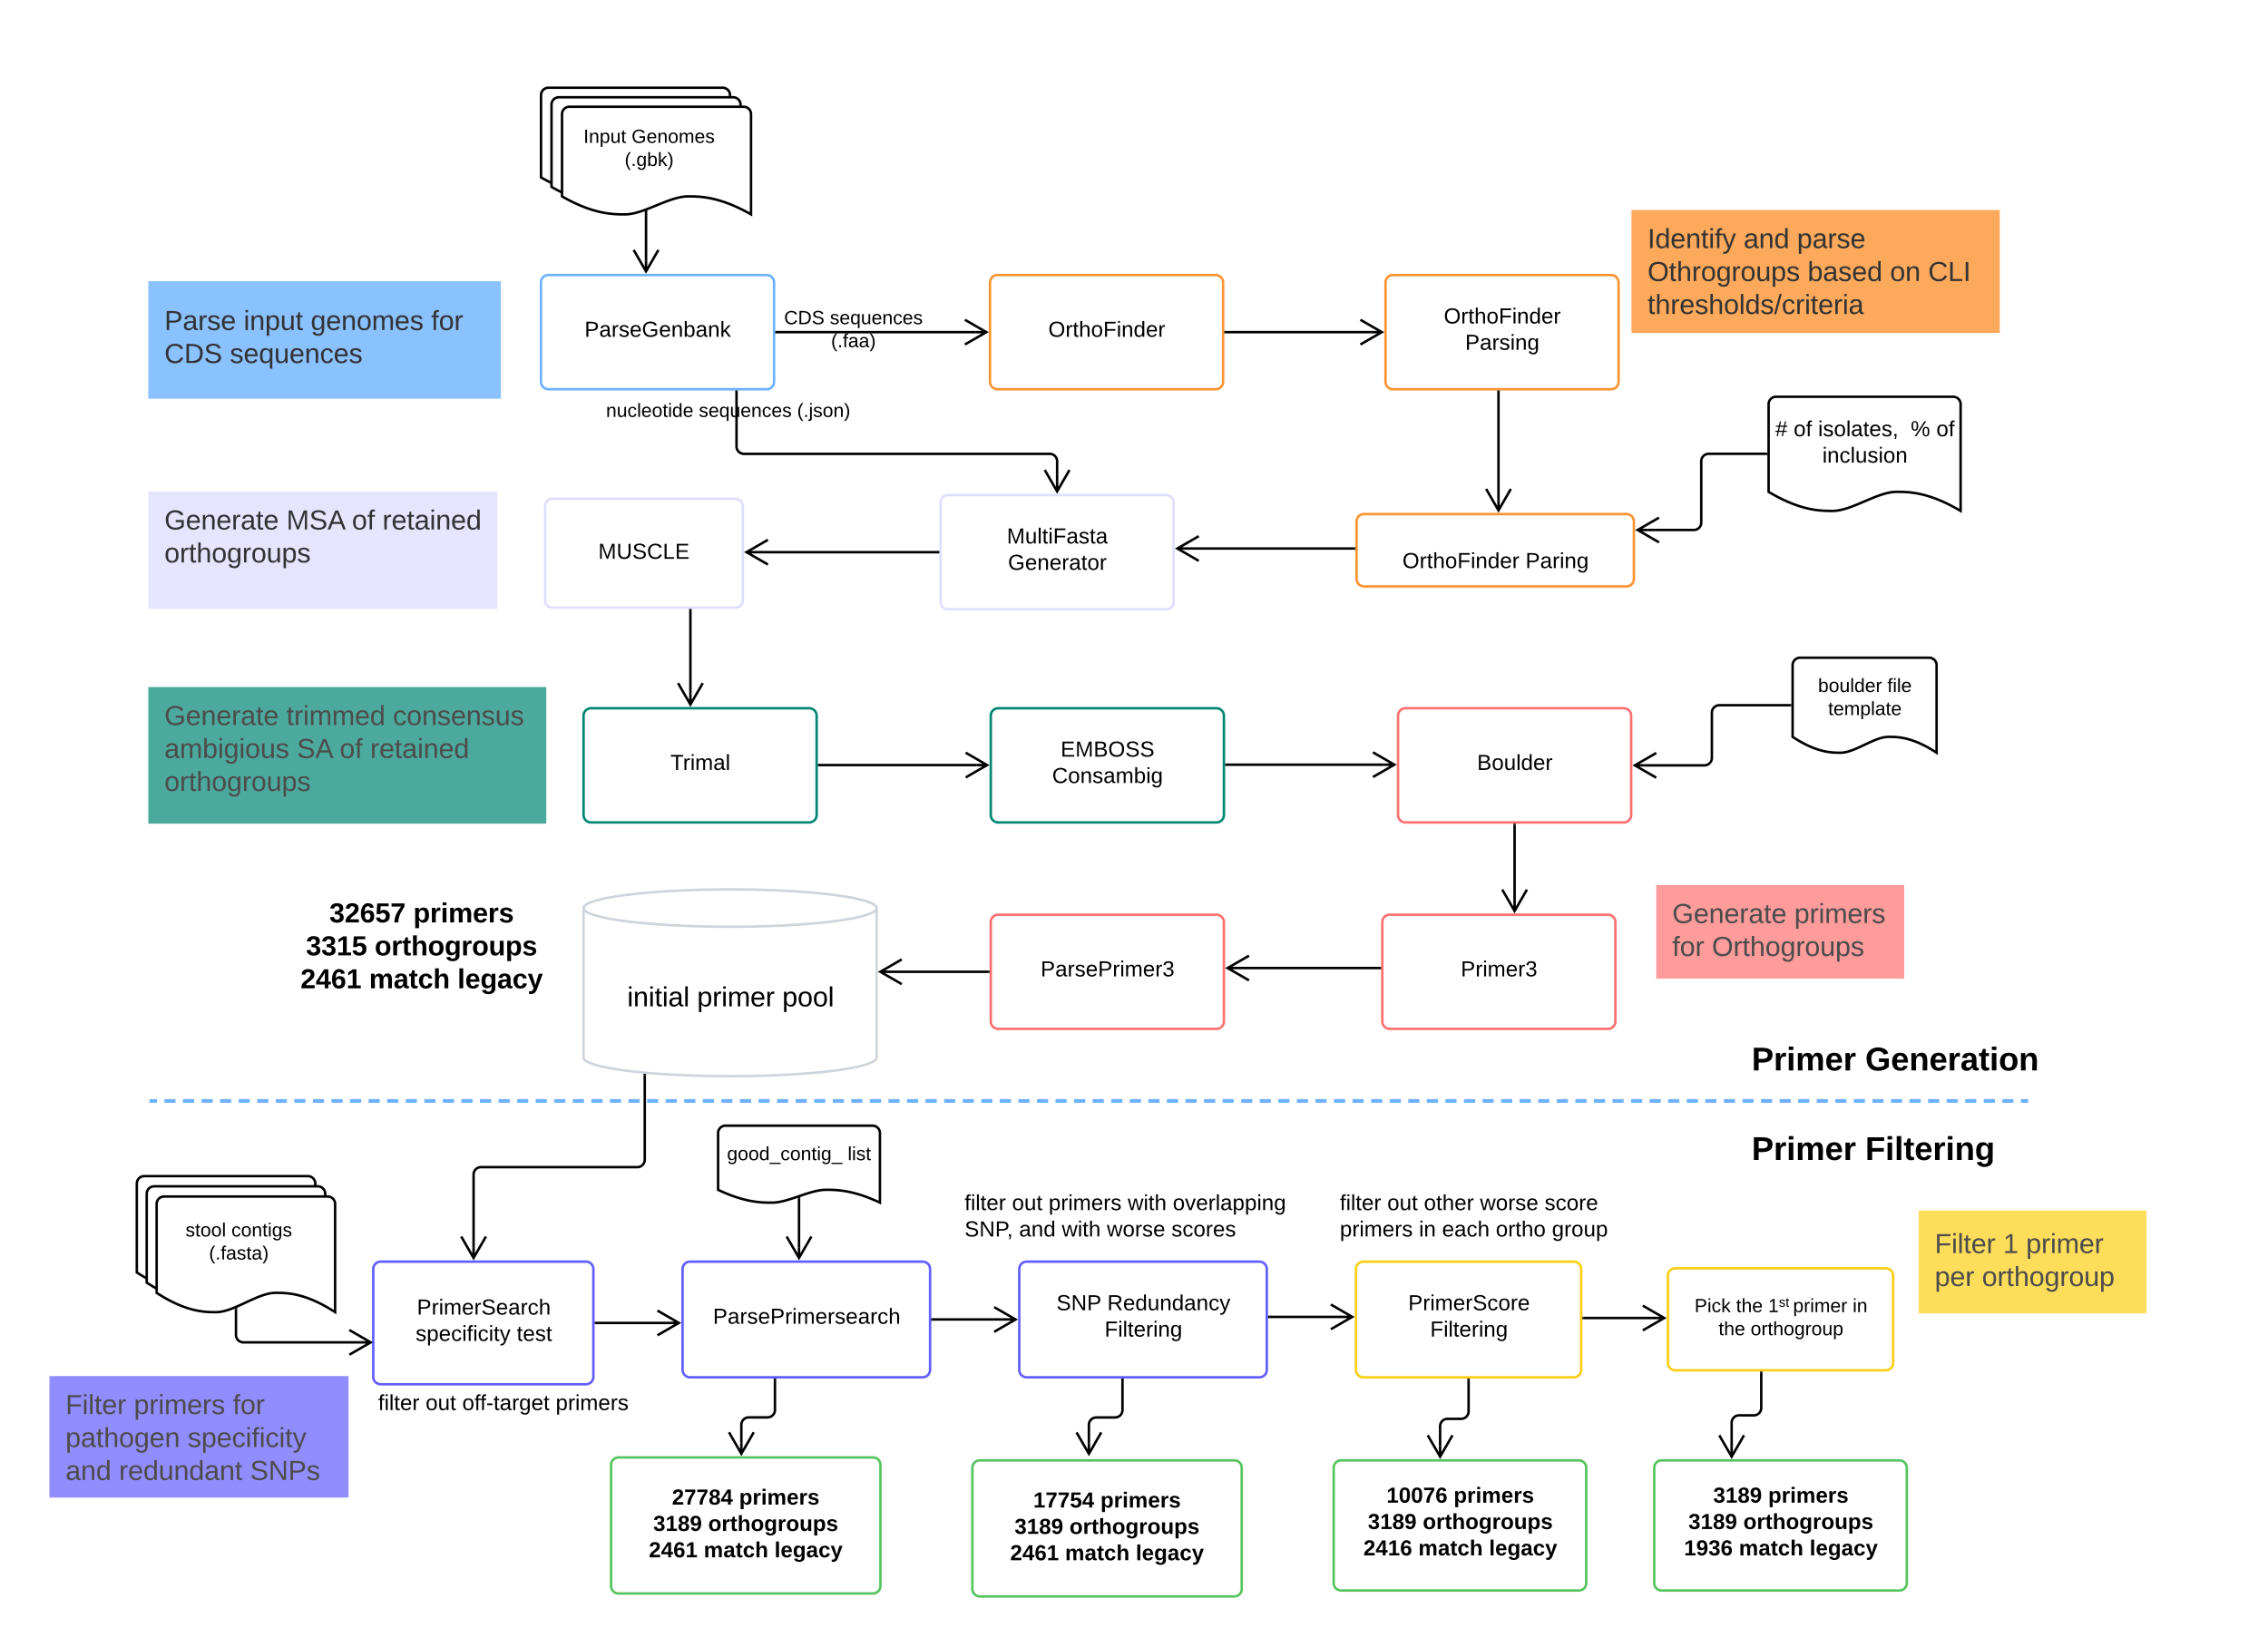 <svg xmlns="http://www.w3.org/2000/svg" xmlns:xlink="http://www.w3.org/1999/xlink" xmlns:lucid="lucid" width="1835" height="1333"><g transform="translate(9001 -10589)" lucid:page-tab-id="0_0"><path d="M-8563.26 10666a6 6 0 0 1 6-6h140.92a6 6 0 0 1 6 6v81.13c-25.54-14.55-41.44-14.55-51.08-14.55-15.3 0-35.63 14.55-50.92 14.55-9.48 0-25.54 0-50.92-14.55z" stroke="#000" stroke-width="2" fill="#fff"/><path d="M-8554.77 10673.7a6 6 0 0 1 6-6h140.92a6 6 0 0 1 6 6v81.1c-25.53-14.54-41.44-14.54-51.07-14.54-15.3 0-35.63 14.55-50.92 14.55-9.48 0-25.54 0-50.93-14.54z" stroke="#000" stroke-width="2" fill="#fff"/><path d="M-8546.27 10681.38a6 6 0 0 1 6-6h140.92a6 6 0 0 1 6 6v81.12c-25.54-14.55-41.44-14.55-51.07-14.55-15.3 0-35.64 14.55-50.93 14.55-9.48 0-25.53 0-50.92-14.55z" stroke="#000" stroke-width="2" fill="#fff"/><use xlink:href="#a" transform="matrix(1,0,0,1,-8541.27,10680.375) translate(12.373 24.257)"/><use xlink:href="#b" transform="matrix(1,0,0,1,-8541.27,10680.375) translate(51.262 24.257)"/><use xlink:href="#c" transform="matrix(1,0,0,1,-8541.27,10680.375) translate(45.667 42.924)"/><path d="M-8563.32 10817.6a6 6 0 0 1 6-6h176.6a6 6 0 0 1 6 6v80.4a6 6 0 0 1-6 6h-176.6a6 6 0 0 1-6-6z" stroke="#6db1ff" stroke-width="2" fill="#fff"/><use xlink:href="#d" transform="matrix(1,0,0,1,-8551.316,10823.612) translate(23.265 37.941)"/><path d="M-8200 10817.6a6 6 0 0 1 6-6h176.58a6 6 0 0 1 6 6v80.4a6 6 0 0 1-6 6H-8194a6 6 0 0 1-6-6z" stroke="#fc9432" stroke-width="2" fill="#fff"/><use xlink:href="#e" transform="matrix(1,0,0,1,-8188,10823.612) translate(35.191 37.941)"/><path d="M-7880 10817.6a6 6 0 0 1 6-6h176.58a6 6 0 0 1 6 6v80.4a6 6 0 0 1-6 6H-7874a6 6 0 0 1-6-6z" stroke="#fc9432" stroke-width="2" fill="#fff"/><use xlink:href="#f" transform="matrix(1,0,0,1,-7868,10823.612) translate(35.191 27.16)"/><use xlink:href="#g" transform="matrix(1,0,0,1,-7868,10823.612) translate(52.426 48.493)"/><path d="M-7903.4 11011.04a6 6 0 0 1 6-6h212.37a6 6 0 0 1 6 6v46.53a6 6 0 0 1-6 6h-212.38a6 6 0 0 1-6-6z" stroke="#fc9432" stroke-width="2" fill="#fff"/><use xlink:href="#h" transform="matrix(1,0,0,1,-7891.409,11017.043) translate(25.093 31.722)"/><use xlink:href="#i" transform="matrix(1,0,0,1,-7891.409,11017.043) translate(124.648 31.722)"/><path d="M-8240 10995.68a6 6 0 0 1 6-6h176.58a6 6 0 0 1 6 6v80.4a6 6 0 0 1-6 6H-8234a6 6 0 0 1-6-6z" stroke="#dedeff" stroke-width="2" fill="#fff"/><use xlink:href="#j" transform="matrix(1,0,0,1,-8228,11001.683) translate(41.611 27.16)"/><use xlink:href="#k" transform="matrix(1,0,0,1,-8228,11001.683) translate(42.549 48.493)"/><path d="M-8560 10998.67a6 6 0 0 1 6-6h148a6 6 0 0 1 6 6v76.18a6 6 0 0 1-6 6h-148a6 6 0 0 1-6-6z" stroke="#dedeff" stroke-width="2" fill="#fff"/><use xlink:href="#l" transform="matrix(1,0,0,1,-8548,11004.672) translate(31.037 36.566)"/><path d="M-8528.85 11168.2a6 6 0 0 1 6-6h176.58a6 6 0 0 1 6 6v80.4a6 6 0 0 1-6 6h-176.58a6 6 0 0 1-6-6z" stroke="#008573" stroke-width="2" fill="#fff"/><use xlink:href="#m" transform="matrix(1,0,0,1,-8516.853,11174.189) translate(58.253 37.941)"/><path d="M-8199.36 11168.2a6 6 0 0 1 6-6h176.6a6 6 0 0 1 6 6v80.4a6 6 0 0 1-6 6h-176.6a6 6 0 0 1-6-6z" stroke="#008573" stroke-width="2" fill="#fff"/><use xlink:href="#n" transform="matrix(1,0,0,1,-8187.356,11174.189) translate(44.5 27.16)"/><use xlink:href="#o" transform="matrix(1,0,0,1,-8187.356,11174.189) translate(37.636 48.493)"/><path d="M-7869.86 11168.2a6 6 0 0 1 6-6h176.6a6 6 0 0 1 6 6v80.4a6 6 0 0 1-6 6h-176.6a6 6 0 0 1-6-6z" stroke="#fe7070" stroke-width="2" fill="#fff"/><use xlink:href="#p" transform="matrix(1,0,0,1,-7857.858,11174.189) translate(51.932 37.941)"/><path d="M-7550.63 11127.3a6 6 0 0 1 6-6h104.5a6 6 0 0 1 6 6v70.9c-19.45-12.85-31.56-12.85-38.9-12.85-11.66 0-27.15 12.84-38.8 12.84-7.23 0-19.46 0-38.8-12.85z" stroke="#000" stroke-width="2" fill="#fff"/><use xlink:href="#q" transform="matrix(1,0,0,1,-7545.631,11126.311) translate(15.562 22.757)"/><use xlink:href="#r" transform="matrix(1,0,0,1,-7545.631,11126.311) translate(71.648 22.757)"/><use xlink:href="#s" transform="matrix(1,0,0,1,-7545.631,11126.311) translate(23.728 41.424)"/><path d="M-7882.6 11335.27a6 6 0 0 1 6-6h176.58a6 6 0 0 1 6 6v80.4a6 6 0 0 1-6 6h-176.58a6 6 0 0 1-6-6z" stroke="#fe7070" stroke-width="2" fill="#fff"/><use xlink:href="#t" transform="matrix(1,0,0,1,-7870.605,11341.266) translate(51.488 37.941)"/><path d="M-8199.36 11335.27a6 6 0 0 1 6-6h176.6a6 6 0 0 1 6 6v80.4a6 6 0 0 1-6 6h-176.6a6 6 0 0 1-6-6z" stroke="#fe7070" stroke-width="2" fill="#fff"/><use xlink:href="#u" transform="matrix(1,0,0,1,-8187.356,11341.266) translate(28.302 37.941)"/><path d="M-8699 11616.06a6 6 0 0 1 6-6h166.1a6 6 0 0 1 6 6v87.23a6 6 0 0 1-6 6H-8693a6 6 0 0 1-6-6z" stroke="#635dff" stroke-width="2" fill="#fff"/><use xlink:href="#v" transform="matrix(1,0,0,1,-8686.997,11622.055) translate(23.302 30.847)"/><use xlink:href="#w" transform="matrix(1,0,0,1,-8686.997,11622.055) translate(22.265 52.181)"/><use xlink:href="#x" transform="matrix(1,0,0,1,-8686.997,11622.055) translate(104.093 52.181)"/><path d="M-8890.3 11546.85a6 6 0 0 1 6-6h132.4a6 6 0 0 1 6 6v87.57c-24.1-15.62-39.13-15.62-48.23-15.62-14.44 0-33.65 15.62-48.1 15.62-8.94 0-24.1 0-48.08-15.62z" stroke="#000" stroke-width="2" fill="#fff"/><path d="M-8882.28 11555.1a6 6 0 0 1 6-6h132.4a6 6 0 0 1 6 6v87.58c-24.1-15.63-39.13-15.63-48.23-15.63-14.45 0-33.65 15.63-48.1 15.63-8.95 0-24.1 0-48.08-15.63z" stroke="#000" stroke-width="2" fill="#fff"/><path d="M-8874.26 11563.36a6 6 0 0 1 6-6h132.4a6 6 0 0 1 6 6v87.58c-24.1-15.63-39.13-15.63-48.22-15.63-14.44 0-33.65 15.64-48.1 15.64-8.95 0-24.1 0-48.08-15.63z" stroke="#000" stroke-width="2" fill="#fff"/><use xlink:href="#y" transform="matrix(1,0,0,1,-8869.262,11562.365) translate(18.333 27.319)"/><use xlink:href="#z" transform="matrix(1,0,0,1,-8869.262,11562.365) translate(55.451 27.319)"/><use xlink:href="#A" transform="matrix(1,0,0,1,-8869.262,11562.365) translate(37.346 45.986)"/><path d="M-8448.75 11616.06a6 6 0 0 1 6-6h188.26a6 6 0 0 1 6 6v81.6a6 6 0 0 1-6 6h-188.25a6 6 0 0 1-6-6z" stroke="#635dff" stroke-width="2" fill="#fff"/><use xlink:href="#B" transform="matrix(1,0,0,1,-8436.755,11622.055) translate(12.599 38.285)"/><path d="M-8420 11506a6 6 0 0 1 6-6h118.94a6 6 0 0 1 6 6v56.33c-21.86-10.4-35.48-10.4-43.73-10.4-13.1 0-30.5 10.4-43.6 10.4-8.1 0-21.86 0-43.6-10.4z" stroke="#000" stroke-width="2" fill="#fff"/><use xlink:href="#C" transform="matrix(1,0,0,1,-8415,11505) translate(2.231 22.944)"/><use xlink:href="#D" transform="matrix(1,0,0,1,-8415,11505) translate(99.843 22.944)"/><path d="M-8176.33 11616.06a6 6 0 0 1 6-6h188.27a6 6 0 0 1 6 6v81.6a6 6 0 0 1-6 6h-188.27a6 6 0 0 1-6-6z" stroke="#635dff" stroke-width="2" fill="#fff"/><use xlink:href="#E" transform="matrix(1,0,0,1,-8164.332,11622.055) translate(18.105 27.347)"/><use xlink:href="#F" transform="matrix(1,0,0,1,-8164.332,11622.055) translate(59.191 27.347)"/><use xlink:href="#G" transform="matrix(1,0,0,1,-8164.332,11622.055) translate(57.019 48.681)"/><path d="M-7903.9 11616.06a6 6 0 0 1 6-6h170.2a6 6 0 0 1 6 6v81.6a6 6 0 0 1-6 6h-170.2a6 6 0 0 1-6-6z" stroke="#fcce14" stroke-width="2" fill="#fff"/><use xlink:href="#H" transform="matrix(1,0,0,1,-7891.91,11622.055) translate(30.241 27.347)"/><use xlink:href="#G" transform="matrix(1,0,0,1,-7891.91,11622.055) translate(48.019 48.681)"/><path d="M-7921.94 11776.9a6 6 0 0 1 6-6h192.33a6 6 0 0 1 6 6v93.32a6 6 0 0 1-6 6h-192.34a6 6 0 0 1-6-6z" stroke="#54c45e" stroke-width="2" fill="#fff"/><use xlink:href="#I" transform="matrix(1,0,0,1,-7916.936,11775.914) translate(37.772 29.222)"/><use xlink:href="#J" transform="matrix(1,0,0,1,-7916.936,11775.914) translate(92.093 29.222)"/><use xlink:href="#K" transform="matrix(1,0,0,1,-7916.936,11775.914) translate(22.636 50.556)"/><use xlink:href="#L" transform="matrix(1,0,0,1,-7916.936,11775.914) translate(67.08 50.556)"/><use xlink:href="#M" transform="matrix(1,0,0,1,-7916.936,11775.914) translate(19.056 71.889)"/><use xlink:href="#N" transform="matrix(1,0,0,1,-7916.936,11775.914) translate(63.5 71.889)"/><use xlink:href="#O" transform="matrix(1,0,0,1,-7916.936,11775.914) translate(120.685 71.889)"/><path d="M-8291.72 11444.87c0 8.35-53.1 15.1-118.57 15.1s-118.55-6.75-118.55-15.1v-120.94c0-8.35 53.08-15.12 118.56-15.12 65.5 0 118.58 6.78 118.58 15.13z" stroke="#ced4db" stroke-width="2" fill="#fff"/><path d="M-8291.72 11323.93c0 8.35-53.1 15.12-118.57 15.12s-118.55-6.77-118.55-15.12" stroke="#ced4db" stroke-width="2" fill="none"/><use xlink:href="#P" transform="matrix(1,0,0,1,-8523.853,11344.046) translate(30.327 59.403)"/><use xlink:href="#Q" transform="matrix(1,0,0,1,-8523.853,11344.046) translate(86.87 59.403)"/><use xlink:href="#R" transform="matrix(1,0,0,1,-8523.853,11344.046) translate(155.759 59.403)"/><path d="M-8478.3 10760.02v40.2" stroke="#000" stroke-width="2" fill="none"/><path d="M-8477.33 10760.05h-1.95v-.68l1.95-.7z" stroke="#000" stroke-width=".05"/><path d="M-8468.3 10791.3l-10 17.3-10-17.3m10 17.3v-8.5M-8372.73 10857.8h161.34" stroke="#000" stroke-width="2" fill="none"/><path d="M-8372.7 10858.8h-1.03v-1.96h1.02z" stroke="#000" stroke-width=".05"/><path d="M-8220.32 10847.8l17.32 10-17.32 10m17.32-10h-8.5M-8009.42 10857.8h118.03" stroke="#000" stroke-width="2" fill="none"/><path d="M-8009.4 10858.8h-1.02v-1.96h1.03z" stroke="#000" stroke-width=".05"/><path d="M-7900.32 10847.8l17.32 10-17.32 10m17.32-10h-8.5M-7788.6 10906v87.66" stroke="#000" stroke-width="2" fill="none"/><path d="M-7787.62 10906.04h-1.95v-1.03h1.95z" stroke="#000" stroke-width=".05"/><path d="M-7778.6 10984.72l-10 17.32-10-17.32m10 17.32v-8.5M-8040.03 11032.92h134.62M-8031.1 11042.92l-17.32-10 17.32-10m-17.32 10h8.5" stroke="#000" stroke-width="2" fill="none"/><path d="M-7904.4 11033.9h-1.03v-1.96h1.02z" stroke="#000" stroke-width=".05"/><path d="M-8388.6 11035.88h146.6M-8379.68 11045.88l-17.32-10 17.32-10m-17.32 10h8.5" stroke="#000" stroke-width="2" fill="none"/><path d="M-8241 11036.86h-1.03v-1.95h1.03z" stroke="#000" stroke-width=".05"/><path d="M-8442.4 11082.85v67.95" stroke="#000" stroke-width="2" fill="none"/><path d="M-8441.43 11082.88h-1.95v-1.02h1.95z" stroke="#000" stroke-width=".05"/><path d="M-8432.4 11141.87l-10 17.32-10-17.33m10 17.32v-8.5M-8338.27 11208.18h127.52" stroke="#000" stroke-width="2" fill="none"/><path d="M-8338.24 11209.15h-1.03v-1.95h1.03z" stroke="#000" stroke-width=".05"/><path d="M-8219.68 11198.18l17.32 10-17.32 10m17.32-10h-8.5M-8008.77 11207.87h127.53" stroke="#000" stroke-width="2" fill="none"/><path d="M-8008.75 11208.84h-1.02v-1.95h1.02z" stroke="#000" stroke-width=".05"/><path d="M-7890.18 11197.87l17.32 10-17.32 10m17.32-10h-8.5M-7775.57 11256.6v61.28" stroke="#000" stroke-width="2" fill="none"/><path d="M-7774.6 11256.62h-1.94v-1.03h1.95z" stroke="#000" stroke-width=".05"/><path d="M-7765.57 11308.95l-10 17.32-10-17.32m10 17.32v-8.5M-7999.4 11372.45h114.8M-7990.45 11382.45l-17.32-10 17.32-10m-17.32 10h8.5" stroke="#000" stroke-width="2" fill="none"/><path d="M-7883.6 11373.43h-1.03v-1.95h1.03z" stroke="#000" stroke-width=".05"/><path d="M-8280.34 11375.47H-8201.36M-8271.4 11385.47l-17.32-10 17.32-10m-17.32 10h8.5" stroke="#000" stroke-width="2" fill="none"/><path d="M-8200.36 11376.44h-1.02v-1.95h1.02z" stroke="#000" stroke-width=".05"/><path d="M-8405.1 10906v44.3a6 6 0 0 0 6 6h247.4a6 6 0 0 1 6 6v16" stroke="#000" stroke-width="2" fill="none"/><path d="M-8404.14 10906.04h-1.95v-1.03h1.96z" stroke="#000" stroke-width=".05"/><path d="M-8135.7 10969.36l-10 17.32-10-17.32m10 17.32v-8.5M-7669.9 11208.4h47.95a6 6 0 0 0 6-6v-36.65a6 6 0 0 1 6-6h57.32" stroke="#000" stroke-width="2" fill="none"/><path d="M-7660.95 11218.4l-17.32-10 17.32-10m-17.32 10h8.5" stroke="#000" stroke-width="2" fill="none"/><path d="M-7551.63 11160.72h-1.03v-1.95h1.03z" stroke="#000" stroke-width=".05"/><path d="M-8479.34 11459.1v68.48a6 6 0 0 1-6 6h-126.5a6 6 0 0 0-6 6v59.1" stroke="#000" stroke-width="2" fill="none"/><path d="M-8478.36 11458.2v.93h-1.95l-.02-1.13z" stroke="#000" stroke-width=".05"/><path d="M-8607.83 11589.74l-10 17.32-10-17.32m10 17.32v-8.5M-8518.9 11659.67H-8460.14" stroke="#000" stroke-width="2" fill="none"/><path d="M-8518.88 11660.65h-1.03v-1.95h1.02z" stroke="#000" stroke-width=".05"/><path d="M-8469.08 11649.67l17.33 10-17.33 10m17.33-10h-8.5M-8246.5 11656.86h58.78" stroke="#000" stroke-width="2" fill="none"/><path d="M-8246.46 11657.83h-1.03v-1.94h1.04z" stroke="#000" stroke-width=".05"/><path d="M-8196.65 11646.86l17.32 10-17.32 10m17.32-10h-8.5M-7974.06 11654.77H-7915.3" stroke="#000" stroke-width="2" fill="none"/><path d="M-7974.04 11655.74h-1.02v-1.95h1.02z" stroke="#000" stroke-width=".05"/><path d="M-7924.23 11644.77l17.32 10-17.33 10m17.32-10h-8.5M-8810.08 11648.47v20.93a6 6 0 0 0 6 6h94.63" stroke="#000" stroke-width="2" fill="none"/><path d="M-8809.1 11648.5h-1.95v-.6l1.95-.85z" stroke="#000" stroke-width=".05"/><path d="M-8718.38 11665.4l17.32 10-17.32 10m17.32-10h-8.5M-8354.53 11558.87v39.8" stroke="#000" stroke-width="2" fill="none"/><path d="M-8353.55 11558.9h-1.95v-.75l1.95-.56z" stroke="#000" stroke-width=".05"/><path d="M-8344.53 11589.74l-10 17.32-10-17.32m10 17.32v-8.5" stroke="#000" stroke-width="2" fill="none"/><path d="M-8808.85 11312.25a6 6 0 0 1 6-6h285.22a6 6 0 0 1 6 6v90.7a6 6 0 0 1-6 6h-285.22a6 6 0 0 1-6-6z" fill="none"/><use xlink:href="#S" transform="matrix(1,0,0,1,-8808.846,11306.25) translate(74.34 29.278)"/><use xlink:href="#T" transform="matrix(1,0,0,1,-8808.846,11306.25) translate(142.241 29.278)"/><use xlink:href="#U" transform="matrix(1,0,0,1,-8808.846,11306.25) translate(55.42 55.944)"/><use xlink:href="#V" transform="matrix(1,0,0,1,-8808.846,11306.25) translate(110.975 55.944)"/><use xlink:href="#W" transform="matrix(1,0,0,1,-8808.846,11306.25) translate(50.944 82.611)"/><use xlink:href="#X" transform="matrix(1,0,0,1,-8808.846,11306.25) translate(106.5 82.611)"/><use xlink:href="#Y" transform="matrix(1,0,0,1,-8808.846,11306.25) translate(177.981 82.611)"/><path d="M-8878.5 11480h4.5m6 0h9.03m6 0h9.02m6 0h9.02m6 0h9m6.02 0h9m6 0h9.02m6 0h9.02m6 0h9.02m6 0h9.02m6 0h9.02m6 0h9.02m6 0h9.02m6 0h9.02m6 0h9.02m6 0h9.02m6 0h9.02m6 0h9.02m6 0h9.02m6 0h9.02m6 0h9.02m6 0h9.02m6 0h9.02m6 0h9.02m6 0h9.02m6 0h9.02m6 0h9.02m6 0h9.02m6 0h9.02m6 0h9.02m6 0h9.02m6 0h9.02m6 0h9.02m6 0h9.02m6 0h9.02m6 0h9.02m6 0h9.02m6 0h9.02m6 0h9.02m6 0h9.02m6 0h9.02m6 0h9.02m6 0h9.02m6 0h9.02m6 0h9.02m6 0h9.02m6 0h9.02m6 0h9.02m6 0h9.02m6 0h9.02m6 0h9.02m6 0h9.02m6 0h9.02m6 0h9.02m6 0h9m6.02 0h9.02m6 0h9m6.02 0h9.02m6 0h9m6.02 0h9m6.02 0h9m6.02 0h9m6.02 0h9m6.02 0h9m6.02 0h9m6.02 0h9m6.02 0h9m6.02 0h9m6.02 0h9m6.02 0h9m6.02 0h9m6.02 0h9m6.02 0h9m6.02 0h9m6.02 0h9m6.02 0h9m6.02 0h9m6.02 0h9m6.02 0h9m6.02 0h9m6.02 0h9m6.02 0h9m6.02 0h9m6.02 0h9m6.02 0h9m6.02 0h9m6.02 0h9m6.02 0h9m6.02 0h9m6.02 0h9m6.02 0h9m6.02 0h9m6.02 0h9m6.02 0h9m6 0h9.03m6 0h9.02m6 0h9m6.02 0h9m6.02 0h9m6 0h9.03m6 0h9.02m6 0h4.5M-8878.46 11480h-1.54M-7361.54 11480h1.54" stroke="#6db1ff" stroke-width="3" fill="none"/><path d="M-8506.58 11774.53a6 6 0 0 1 6-6h205.92a6 6 0 0 1 6 6v98.08a6 6 0 0 1-6 6h-205.92a6 6 0 0 1-6-6z" stroke="#54c45e" stroke-width="2" fill="#fff"/><use xlink:href="#Z" transform="matrix(1,0,0,1,-8501.585,11773.526) translate(44.272 33.16)"/><use xlink:href="#J" transform="matrix(1,0,0,1,-8501.585,11773.526) translate(98.593 33.16)"/><use xlink:href="#K" transform="matrix(1,0,0,1,-8501.585,11773.526) translate(29.136 54.493)"/><use xlink:href="#L" transform="matrix(1,0,0,1,-8501.585,11773.526) translate(73.58 54.493)"/><use xlink:href="#aa" transform="matrix(1,0,0,1,-8501.585,11773.526) translate(25.556 75.826)"/><use xlink:href="#N" transform="matrix(1,0,0,1,-8501.585,11773.526) translate(70 75.826)"/><use xlink:href="#O" transform="matrix(1,0,0,1,-8501.585,11773.526) translate(127.185 75.826)"/><path d="M-8214.26 11776.9a6 6 0 0 1 6-6h205.92a6 6 0 0 1 6 6v98.1a6 6 0 0 1-6 6h-205.92a6 6 0 0 1-6-6z" stroke="#54c45e" stroke-width="2" fill="#fff"/><use xlink:href="#ab" transform="matrix(1,0,0,1,-8209.261,11775.914) translate(44.272 33.16)"/><use xlink:href="#J" transform="matrix(1,0,0,1,-8209.261,11775.914) translate(98.593 33.16)"/><use xlink:href="#K" transform="matrix(1,0,0,1,-8209.261,11775.914) translate(29.136 54.493)"/><use xlink:href="#L" transform="matrix(1,0,0,1,-8209.261,11775.914) translate(73.58 54.493)"/><use xlink:href="#aa" transform="matrix(1,0,0,1,-8209.261,11775.914) translate(25.556 75.826)"/><use xlink:href="#N" transform="matrix(1,0,0,1,-8209.261,11775.914) translate(70 75.826)"/><use xlink:href="#O" transform="matrix(1,0,0,1,-8209.261,11775.914) translate(127.185 75.826)"/><path d="M-8374 11705.67v24.43a6 6 0 0 1-6 6h-15.18a6 6 0 0 0-6 6v15.04" stroke="#000" stroke-width="2" fill="none"/><path d="M-8373.02 11705.7h-1.95v-1.03h1.94z" stroke="#000" stroke-width=".05"/><path d="M-8391.18 11748.2l-10 17.33-10-17.33m10 17.33v-8.5M-7812.8 11705.67v25.62a6 6 0 0 1-6 6h-11.03a6 6 0 0 0-6 6v16.23" stroke="#000" stroke-width="2" fill="none"/><path d="M-7811.83 11705.7h-1.95v-1.03h1.95z" stroke="#000" stroke-width=".05"/><path d="M-7825.83 11750.6l-10 17.3-10-17.3m10 17.3v-8.5" stroke="#000" stroke-width="2" fill="none"/><path d="M-8700 11706a6 6 0 0 1 6-6h247.72a6 6 0 0 1 6 6v41.1a6 6 0 0 1-6 6H-8694a6 6 0 0 1-6-6z" fill-opacity="0"/><g><use xlink:href="#ac" transform="matrix(1,0,0,1,-8695,11705) translate(0 25.222)"/><use xlink:href="#ad" transform="matrix(1,0,0,1,-8695,11705) translate(38.37 25.222)"/><use xlink:href="#ae" transform="matrix(1,0,0,1,-8695,11705) translate(68 25.222)"/><use xlink:href="#af" transform="matrix(1,0,0,1,-8695,11705) translate(143.605 25.222)"/></g><path d="M-8225.56 11543.33a6 6 0 0 1 6-6h297.6a6 6 0 0 1 6 6v60.73a6 6 0 0 1-6 6h-297.6a6 6 0 0 1-6-6z" fill-opacity="0"/><g><use xlink:href="#ac" transform="matrix(1,0,0,1,-8220.562,11542.325) translate(0 26.035)"/><use xlink:href="#ad" transform="matrix(1,0,0,1,-8220.562,11542.325) translate(38.37 26.035)"/><use xlink:href="#ag" transform="matrix(1,0,0,1,-8220.562,11542.325) translate(68 26.035)"/><use xlink:href="#ah" transform="matrix(1,0,0,1,-8220.562,11542.325) translate(132 26.035)"/><use xlink:href="#ai" transform="matrix(1,0,0,1,-8220.562,11542.325) translate(168.444 26.035)"/><use xlink:href="#aj" transform="matrix(1,0,0,1,-8220.562,11542.325) translate(0 47.368)"/><use xlink:href="#ak" transform="matrix(1,0,0,1,-8220.562,11542.325) translate(44.099 47.368)"/><use xlink:href="#ah" transform="matrix(1,0,0,1,-8220.562,11542.325) translate(78.667 47.368)"/><use xlink:href="#al" transform="matrix(1,0,0,1,-8220.562,11542.325) translate(115.111 47.368)"/><use xlink:href="#am" transform="matrix(1,0,0,1,-8220.562,11542.325) translate(167.358 47.368)"/></g><path d="M-7921.94 11543.33a6 6 0 0 1 6-6h263.07a6 6 0 0 1 6 6v60.73a6 6 0 0 1-6 6h-263.07a6 6 0 0 1-6-6z" fill-opacity="0"/><g><use xlink:href="#ac" transform="matrix(1,0,0,1,-7916.936,11542.325) translate(0 26.035)"/><use xlink:href="#ad" transform="matrix(1,0,0,1,-7916.936,11542.325) translate(38.37 26.035)"/><use xlink:href="#an" transform="matrix(1,0,0,1,-7916.936,11542.325) translate(68 26.035)"/><use xlink:href="#al" transform="matrix(1,0,0,1,-7916.936,11542.325) translate(113.383 26.035)"/><use xlink:href="#ao" transform="matrix(1,0,0,1,-7916.936,11542.325) translate(165.63 26.035)"/><use xlink:href="#ag" transform="matrix(1,0,0,1,-7916.936,11542.325) translate(0 47.368)"/><use xlink:href="#ap" transform="matrix(1,0,0,1,-7916.936,11542.325) translate(64 47.368)"/><use xlink:href="#aq" transform="matrix(1,0,0,1,-7916.936,11542.325) translate(82.716 47.368)"/><use xlink:href="#ar" transform="matrix(1,0,0,1,-7916.936,11542.325) translate(126.173 47.368)"/><use xlink:href="#as" transform="matrix(1,0,0,1,-7916.936,11542.325) translate(171.556 47.368)"/></g><g opacity=".8"><path d="M-8880 10817.57h283.25v93.1H-8880z" stroke="#6db1ff" stroke-width="2" fill="#6db1ff"/><use xlink:href="#at" transform="matrix(1,0,0,1,-8868,10829.57) translate(0 26.528)"/><use xlink:href="#au" transform="matrix(1,0,0,1,-8868,10829.57) translate(64.136 26.528)"/><use xlink:href="#av" transform="matrix(1,0,0,1,-8868,10829.57) translate(118.395 26.528)"/><use xlink:href="#aw" transform="matrix(1,0,0,1,-8868,10829.57) translate(215.864 26.528)"/><use xlink:href="#ax" transform="matrix(1,0,0,1,-8868,10829.57) translate(0 53.194)"/><use xlink:href="#ay" transform="matrix(1,0,0,1,-8868,10829.57) translate(52.963 53.194)"/></g><g opacity=".8"><path d="M-7680 10760h296v97.5h-296z" stroke="#fc9432" stroke-width="2" fill="#fc9432"/><use xlink:href="#az" transform="matrix(1,0,0,1,-7668,10772) translate(0 17.778)"/><use xlink:href="#aA" transform="matrix(1,0,0,1,-7668,10772) translate(77.716 17.778)"/><use xlink:href="#aB" transform="matrix(1,0,0,1,-7668,10772) translate(120.926 17.778)"/><use xlink:href="#aC" transform="matrix(1,0,0,1,-7668,10772) translate(0 44.444)"/><use xlink:href="#aD" transform="matrix(1,0,0,1,-7668,10772) translate(129.506 44.444)"/><use xlink:href="#aE" transform="matrix(1,0,0,1,-7668,10772) translate(196.173 44.444)"/><use xlink:href="#aF" transform="matrix(1,0,0,1,-7668,10772) translate(227.037 44.444)"/><use xlink:href="#aG" transform="matrix(1,0,0,1,-7668,10772) translate(0 71.111)"/><use xlink:href="#aH" transform="matrix(1,0,0,1,-7668,10772) translate(0 97.778)"/></g><g opacity=".8"><path d="M-8880 10987.75h280.36v93.1H-8880z" stroke="#dedeff" stroke-width="2" fill="#dedeff"/><use xlink:href="#aI" transform="matrix(1,0,0,1,-8868,10999.754) translate(0 17.778)"/><use xlink:href="#aJ" transform="matrix(1,0,0,1,-8868,10999.754) translate(98.704 17.778)"/><use xlink:href="#aK" transform="matrix(1,0,0,1,-8868,10999.754) translate(151.728 17.778)"/><use xlink:href="#aL" transform="matrix(1,0,0,1,-8868,10999.754) translate(176.42 17.778)"/><use xlink:href="#aM" transform="matrix(1,0,0,1,-8868,10999.754) translate(0 44.444)"/><use xlink:href="#aN" transform="matrix(1,0,0,1,-8868,10999.754) translate(0 71.111)"/><use xlink:href="#aH" transform="matrix(1,0,0,1,-8868,10999.754) translate(128.5 97.778)"/></g><g opacity=".7"><path d="M-8880 11146.03h320v108.56h-320z" stroke="#008573" stroke-width="2" fill="#008573"/><use xlink:href="#aI" transform="matrix(1,0,0,1,-8868,11158.028) translate(0 17.778)"/><use xlink:href="#aO" transform="matrix(1,0,0,1,-8868,11158.028) translate(98.704 17.778)"/><use xlink:href="#aP" transform="matrix(1,0,0,1,-8868,11158.028) translate(184.877 17.778)"/><use xlink:href="#aQ" transform="matrix(1,0,0,1,-8868,11158.028) translate(0 44.444)"/><use xlink:href="#aR" transform="matrix(1,0,0,1,-8868,11158.028) translate(107.222 44.444)"/><use xlink:href="#aK" transform="matrix(1,0,0,1,-8868,11158.028) translate(141.79 44.444)"/><use xlink:href="#aL" transform="matrix(1,0,0,1,-8868,11158.028) translate(166.481 44.444)"/><use xlink:href="#aM" transform="matrix(1,0,0,1,-8868,11158.028) translate(0 71.111)"/><use xlink:href="#aN" transform="matrix(1,0,0,1,-8868,11158.028) translate(0 97.778)"/><use xlink:href="#aN" transform="matrix(1,0,0,1,-8868,11158.028) translate(148 124.444)"/><use xlink:href="#aH" transform="matrix(1,0,0,1,-8868,11158.028) translate(148 151.111)"/></g><g opacity=".7"><path d="M-7660 11306.25h198.7v73.75H-7660z" stroke="#fe7070" stroke-width="2" fill="#fe7070"/><use xlink:href="#aI" transform="matrix(1,0,0,1,-7648,11318.25) translate(0 17.778)"/><use xlink:href="#aS" transform="matrix(1,0,0,1,-7648,11318.25) translate(98.704 17.778)"/><use xlink:href="#aT" transform="matrix(1,0,0,1,-7648,11318.25) translate(0 44.444)"/><use xlink:href="#aU" transform="matrix(1,0,0,1,-7648,11318.25) translate(32.037 44.444)"/></g><g opacity=".7"><path d="M-8960 11703.67h240v96.33h-240z" stroke="#635dff" stroke-width="2" fill="#635dff"/><use xlink:href="#aV" transform="matrix(1,0,0,1,-8948,11715.665) translate(0 17.778)"/><use xlink:href="#aW" transform="matrix(1,0,0,1,-8948,11715.665) translate(55.309 17.778)"/><use xlink:href="#aw" transform="matrix(1,0,0,1,-8948,11715.665) translate(135.309 17.778)"/><use xlink:href="#aX" transform="matrix(1,0,0,1,-8948,11715.665) translate(0 44.444)"/><use xlink:href="#aY" transform="matrix(1,0,0,1,-8948,11715.665) translate(98.765 44.444)"/><use xlink:href="#aA" transform="matrix(1,0,0,1,-8948,11715.665) translate(0 71.111)"/><use xlink:href="#aZ" transform="matrix(1,0,0,1,-8948,11715.665) translate(43.21 71.111)"/><use xlink:href="#ba" transform="matrix(1,0,0,1,-8948,11715.665) translate(149.321 71.111)"/><use xlink:href="#aN" transform="matrix(1,0,0,1,-8948,11715.665) translate(0 97.778)"/><use xlink:href="#aH" transform="matrix(1,0,0,1,-8948,11715.665) translate(108.5 124.444)"/></g><g opacity=".7"><path d="M-7447.63 11569.75h182.22v81.2h-182.23z" stroke="#fcce14" stroke-width="2" fill="#fcce14"/><use xlink:href="#aV" transform="matrix(1,0,0,1,-7435.629,11581.75) translate(0 21.403)"/><use xlink:href="#bb" transform="matrix(1,0,0,1,-7435.629,11581.75) translate(55.309 21.403)"/><use xlink:href="#bc" transform="matrix(1,0,0,1,-7435.629,11581.75) translate(73.827 21.403)"/><use xlink:href="#bd" transform="matrix(1,0,0,1,-7435.629,11581.75) translate(0 48.069)"/><use xlink:href="#be" transform="matrix(1,0,0,1,-7435.629,11581.75) translate(38.21 48.069)"/></g><path d="M-7583.74 11426a6 6 0 0 1 6-6h228a6 6 0 0 1 6 6v48a6 6 0 0 1-6 6h-228a6 6 0 0 1-6-6z" fill="none"/><g><use xlink:href="#bf" transform="matrix(1,0,0,1,-7583.74,11420) translate(0 35.333)"/><use xlink:href="#bg" transform="matrix(1,0,0,1,-7583.74,11420) translate(91.852 35.333)"/></g><path d="M-7583.74 11486.95a6 6 0 0 1 6-6h263.07a6 6 0 0 1 6 6v70.56a6 6 0 0 1-6 6h-263.07a6 6 0 0 1-6-6z" fill="none"/><g><use xlink:href="#bf" transform="matrix(1,0,0,1,-7583.74,11480.947) translate(0 46.833)"/><use xlink:href="#bh" transform="matrix(1,0,0,1,-7583.74,11480.947) translate(91.852 46.833)"/></g><path d="M-7651.5 11621.44a6 6 0 0 1 6-6h170.2a6 6 0 0 1 6 6v70.56a6 6 0 0 1-6 6h-170.2a6 6 0 0 1-6-6z" stroke="#fcce14" stroke-width="2" fill="#fff"/><g><use xlink:href="#bi" transform="matrix(1,0,0,1,-7639.512,11627.44) translate(9.5 23.507)"/><use xlink:href="#bj" transform="matrix(1,0,0,1,-7639.512,11627.44) translate(43.16 23.507)"/><use xlink:href="#bk" transform="matrix(1,0,0,1,-7639.512,11627.44) translate(69.086 23.507)"/><use xlink:href="#bl" transform="matrix(1,0,0,1,-7639.512,11627.44) translate(89.222 23.507)"/><use xlink:href="#bm" transform="matrix(1,0,0,1,-7639.512,11627.44) translate(137.444 23.507)"/><use xlink:href="#bj" transform="matrix(1,0,0,1,-7639.512,11627.44) translate(28.988 42.174)"/><use xlink:href="#bn" transform="matrix(1,0,0,1,-7639.512,11627.44) translate(54.914 42.174)"/></g><path d="M-7662.57 11776.9a6 6 0 0 1 6-6h192.33a6 6 0 0 1 6 6v93.32a6 6 0 0 1-6 6h-192.33a6 6 0 0 1-6-6z" stroke="#54c45e" stroke-width="2" fill="#fff"/><g><use xlink:href="#K" transform="matrix(1,0,0,1,-7657.567,11775.914) translate(42.71 29.222)"/><use xlink:href="#J" transform="matrix(1,0,0,1,-7657.567,11775.914) translate(87.154 29.222)"/><use xlink:href="#K" transform="matrix(1,0,0,1,-7657.567,11775.914) translate(22.636 50.556)"/><use xlink:href="#L" transform="matrix(1,0,0,1,-7657.567,11775.914) translate(67.08 50.556)"/><use xlink:href="#bo" transform="matrix(1,0,0,1,-7657.567,11775.914) translate(19.056 71.889)"/><use xlink:href="#N" transform="matrix(1,0,0,1,-7657.567,11775.914) translate(63.5 71.889)"/><use xlink:href="#O" transform="matrix(1,0,0,1,-7657.567,11775.914) translate(120.685 71.889)"/></g><path d="M-7719.7 11655.68h56.8" stroke="#000" stroke-width="2" fill="none"/><path d="M-7719.67 11656.66h-1.02v-1.95h1.03z" stroke="#000" stroke-width=".05"/><path d="M-7671.83 11645.68l17.32 10-17.33 10m17.32-10h-8.5" stroke="#000" stroke-width="2" fill="none"/><path d="M-8380 10837.16a6 6 0 0 1 6-6h126.6a6 6 0 0 1 6 6v41.3a6 6 0 0 1-6 6H-8374a6 6 0 0 1-6-6z" fill-opacity="0"/><g><use xlink:href="#bp" transform="matrix(1,0,0,1,-8375,10836.164) translate(8.37 15.194)"/><use xlink:href="#bq" transform="matrix(1,0,0,1,-8375,10836.164) translate(45.444 15.194)"/><use xlink:href="#br" transform="matrix(1,0,0,1,-8375,10836.164) translate(46.395 33.861)"/></g><path d="M-8520 10906a6 6 0 0 1 6-6h265.93a6 6 0 0 1 6 6v33.17a6 6 0 0 1-6 6H-8514a6 6 0 0 1-6-6z" fill="#fff" fill-opacity="0"/><g><use xlink:href="#bs" transform="matrix(1,0,0,1,-8515,10905) translate(0 21.444)"/><use xlink:href="#bt" transform="matrix(1,0,0,1,-8515,10905) translate(4.321 21.444)"/><use xlink:href="#bu" transform="matrix(1,0,0,1,-8515,10905) translate(79.42 21.444)"/><use xlink:href="#bv" transform="matrix(1,0,0,1,-8515,10905) translate(158.926 21.444)"/></g><path d="M-7570.05 10916.1a6 6 0 0 1 6-6h143.35a6 6 0 0 1 6 6v86.4c-25.94-15.44-42.1-15.44-51.9-15.44-15.52 0-36.18 15.44-51.72 15.44-9.63 0-25.94 0-51.73-15.44z" stroke="#000" stroke-width="2" fill="#fff"/><g><use xlink:href="#bw" transform="matrix(1,0,0,1,-7565.049,10915.095) translate(0.457 26.972)"/><use xlink:href="#bx" transform="matrix(1,0,0,1,-7565.049,10915.095) translate(15.272 26.972)"/><use xlink:href="#by" transform="matrix(1,0,0,1,-7565.049,10915.095) translate(35.025 26.972)"/><use xlink:href="#bz" transform="matrix(1,0,0,1,-7565.049,10915.095) translate(109.988 26.972)"/><use xlink:href="#bA" transform="matrix(1,0,0,1,-7565.049,10915.095) translate(130.728 26.972)"/><use xlink:href="#bB" transform="matrix(1,0,0,1,-7565.049,10915.095) translate(38.506 48.306)"/></g><path d="M-7667.64 11017.93h37.1a6 6 0 0 0 6-6v-49.64a6 6 0 0 1 6-6h46.5" stroke="#000" stroke-width="2" fill="none"/><path d="M-7658.7 11027.93l-17.33-10 17.32-10m-17.33 10h8.5" stroke="#000" stroke-width="2" fill="none"/><path d="M-7571.05 10957.27h-1.02v-1.95h1.02z" stroke="#000" stroke-width=".05"/><path d="M-8092.82 11705.74v24.43a6 6 0 0 1-6 6H-8114a6 6 0 0 0-6 6v15.04M-8092.82 11705.76v-1.02" stroke="#000" stroke-width="2" fill="none"/><path d="M-8110 11748.28l-10 17.32-10-17.32m10 17.32v-8.5M-7576 11700v28.46a6 6 0 0 1-6 6h-11.95a6 6 0 0 0-6 6v19.07" stroke="#000" stroke-width="2" fill="none"/><path d="M-7575.02 11700.03h-1.95v-1.03h1.95z" stroke="#000" stroke-width=".05"/><path d="M-7589.95 11750.6l-10 17.3-10-17.3m10 17.3v-8.5" stroke="#000" stroke-width="2" fill="none"/><defs><path d="M33 0v-248h34V0H33" id="bC"/><path d="M117-194c89-4 53 116 60 194h-32v-121c0-31-8-49-39-48C34-167 62-67 57 0H25l-1-190h30c1 10-1 24 2 32 11-22 29-35 61-36" id="bD"/><path d="M115-194c55 1 70 41 70 98S169 2 115 4C84 4 66-9 55-30l1 105H24l-1-265h31l2 30c10-21 28-34 59-34zm-8 174c40 0 45-34 45-75s-6-73-45-74c-42 0-51 32-51 76 0 43 10 73 51 73" id="bE"/><path d="M84 4C-5 8 30-112 23-190h32v120c0 31 7 50 39 49 72-2 45-101 50-169h31l1 190h-30c-1-10 1-25-2-33-11 22-28 36-60 37" id="bF"/><path d="M59-47c-2 24 18 29 38 22v24C64 9 27 4 27-40v-127H5v-23h24l9-43h21v43h35v23H59v120" id="bG"/><g id="a"><use transform="matrix(0.043,0,0,0.043,0,0)" xlink:href="#bC"/><use transform="matrix(0.043,0,0,0.043,4.321,0)" xlink:href="#bD"/><use transform="matrix(0.043,0,0,0.043,12.963,0)" xlink:href="#bE"/><use transform="matrix(0.043,0,0,0.043,21.605,0)" xlink:href="#bF"/><use transform="matrix(0.043,0,0,0.043,30.247,0)" xlink:href="#bG"/></g><path d="M143 4C61 4 22-44 18-125c-5-107 100-154 193-111 17 8 29 25 37 43l-32 9c-13-25-37-40-76-40-61 0-88 39-88 99 0 61 29 100 91 101 35 0 62-11 79-27v-45h-74v-28h105v86C228-13 192 4 143 4" id="bH"/><path d="M100-194c63 0 86 42 84 106H49c0 40 14 67 53 68 26 1 43-12 49-29l28 8c-11 28-37 45-77 45C44 4 14-33 15-96c1-61 26-98 85-98zm52 81c6-60-76-77-97-28-3 7-6 17-6 28h103" id="bI"/><path d="M100-194c62-1 85 37 85 99 1 63-27 99-86 99S16-35 15-95c0-66 28-99 85-99zM99-20c44 1 53-31 53-75 0-43-8-75-51-75s-53 32-53 75 10 74 51 75" id="bJ"/><path d="M210-169c-67 3-38 105-44 169h-31v-121c0-29-5-50-35-48C34-165 62-65 56 0H25l-1-190h30c1 10-1 24 2 32 10-44 99-50 107 0 11-21 27-35 58-36 85-2 47 119 55 194h-31v-121c0-29-5-49-35-48" id="bK"/><path d="M135-143c-3-34-86-38-87 0 15 53 115 12 119 90S17 21 10-45l28-5c4 36 97 45 98 0-10-56-113-15-118-90-4-57 82-63 122-42 12 7 21 19 24 35" id="bL"/><g id="b"><use transform="matrix(0.043,0,0,0.043,0,0)" xlink:href="#bH"/><use transform="matrix(0.043,0,0,0.043,12.099,0)" xlink:href="#bI"/><use transform="matrix(0.043,0,0,0.043,20.741,0)" xlink:href="#bD"/><use transform="matrix(0.043,0,0,0.043,29.383,0)" xlink:href="#bJ"/><use transform="matrix(0.043,0,0,0.043,38.025,0)" xlink:href="#bK"/><use transform="matrix(0.043,0,0,0.043,50.944,0)" xlink:href="#bI"/><use transform="matrix(0.043,0,0,0.043,59.586,0)" xlink:href="#bL"/></g><path d="M87 75C49 33 22-17 22-94c0-76 28-126 65-167h31c-38 41-64 92-64 168S80 34 118 75H87" id="bM"/><path d="M33 0v-38h34V0H33" id="bN"/><path d="M177-190C167-65 218 103 67 71c-23-6-38-20-44-43l32-5c15 47 100 32 89-28v-30C133-14 115 1 83 1 29 1 15-40 15-95c0-56 16-97 71-98 29-1 48 16 59 35 1-10 0-23 2-32h30zM94-22c36 0 50-32 50-73 0-42-14-75-50-75-39 0-46 34-46 75s6 73 46 73" id="bO"/><path d="M115-194c53 0 69 39 70 98 0 66-23 100-70 100C84 3 66-7 56-30L54 0H23l1-261h32v101c10-23 28-34 59-34zm-8 174c40 0 45-34 45-75 0-40-5-75-45-74-42 0-51 32-51 76 0 43 10 73 51 73" id="bP"/><path d="M143 0L79-87 56-68V0H24v-261h32v163l83-92h37l-77 82L181 0h-38" id="bQ"/><path d="M33-261c38 41 65 92 65 168S71 34 33 75H2C39 34 66-17 66-93S39-220 2-261h31" id="bR"/><g id="c"><use transform="matrix(0.043,0,0,0.043,0,0)" xlink:href="#bM"/><use transform="matrix(0.043,0,0,0.043,5.142,0)" xlink:href="#bN"/><use transform="matrix(0.043,0,0,0.043,9.463,0)" xlink:href="#bO"/><use transform="matrix(0.043,0,0,0.043,18.105,0)" xlink:href="#bP"/><use transform="matrix(0.043,0,0,0.043,26.747,0)" xlink:href="#bQ"/><use transform="matrix(0.043,0,0,0.043,34.525,0)" xlink:href="#bR"/></g><path d="M30-248c87 1 191-15 191 75 0 78-77 80-158 76V0H30v-248zm33 125c57 0 124 11 124-50 0-59-68-47-124-48v98" id="bS"/><path d="M141-36C126-15 110 5 73 4 37 3 15-17 15-53c-1-64 63-63 125-63 3-35-9-54-41-54-24 1-41 7-42 31l-33-3c5-37 33-52 76-52 45 0 72 20 72 64v82c-1 20 7 32 28 27v20c-31 9-61-2-59-35zM48-53c0 20 12 33 32 33 41-3 63-29 60-74-43 2-92-5-92 41" id="bT"/><path d="M114-163C36-179 61-72 57 0H25l-1-190h30c1 12-1 29 2 39 6-27 23-49 58-41v29" id="bU"/><g id="d"><use transform="matrix(0.049,0,0,0.049,0,0)" xlink:href="#bS"/><use transform="matrix(0.049,0,0,0.049,11.852,0)" xlink:href="#bT"/><use transform="matrix(0.049,0,0,0.049,21.728,0)" xlink:href="#bU"/><use transform="matrix(0.049,0,0,0.049,27.605,0)" xlink:href="#bL"/><use transform="matrix(0.049,0,0,0.049,36.494,0)" xlink:href="#bI"/><use transform="matrix(0.049,0,0,0.049,46.37,0)" xlink:href="#bH"/><use transform="matrix(0.049,0,0,0.049,60.198,0)" xlink:href="#bI"/><use transform="matrix(0.049,0,0,0.049,70.074,0)" xlink:href="#bD"/><use transform="matrix(0.049,0,0,0.049,79.951,0)" xlink:href="#bP"/><use transform="matrix(0.049,0,0,0.049,89.827,0)" xlink:href="#bT"/><use transform="matrix(0.049,0,0,0.049,99.704,0)" xlink:href="#bD"/><use transform="matrix(0.049,0,0,0.049,109.58,0)" xlink:href="#bQ"/></g><path d="M140-251c81 0 123 46 123 126C263-46 219 4 140 4 59 4 17-45 17-125s42-126 123-126zm0 227c63 0 89-41 89-101s-29-99-89-99c-61 0-89 39-89 99S79-25 140-24" id="bV"/><path d="M106-169C34-169 62-67 57 0H25v-261h32l-1 103c12-21 28-36 61-36 89 0 53 116 60 194h-32v-121c2-32-8-49-39-48" id="bW"/><path d="M63-220v92h138v28H63V0H30v-248h175v28H63" id="bX"/><path d="M24-231v-30h32v30H24zM24 0v-190h32V0H24" id="bY"/><path d="M85-194c31 0 48 13 60 33l-1-100h32l1 261h-30c-2-10 0-23-3-31C134-8 116 4 85 4 32 4 16-35 15-94c0-66 23-100 70-100zm9 24c-40 0-46 34-46 75 0 40 6 74 45 74 42 0 51-32 51-76 0-42-9-74-50-73" id="bZ"/><g id="e"><use transform="matrix(0.049,0,0,0.049,0,0)" xlink:href="#bV"/><use transform="matrix(0.049,0,0,0.049,13.827,0)" xlink:href="#bU"/><use transform="matrix(0.049,0,0,0.049,19.704,0)" xlink:href="#bG"/><use transform="matrix(0.049,0,0,0.049,24.642,0)" xlink:href="#bW"/><use transform="matrix(0.049,0,0,0.049,34.519,0)" xlink:href="#bJ"/><use transform="matrix(0.049,0,0,0.049,44.395,0)" xlink:href="#bX"/><use transform="matrix(0.049,0,0,0.049,55.21,0)" xlink:href="#bY"/><use transform="matrix(0.049,0,0,0.049,59.111,0)" xlink:href="#bD"/><use transform="matrix(0.049,0,0,0.049,68.988,0)" xlink:href="#bZ"/><use transform="matrix(0.049,0,0,0.049,78.864,0)" xlink:href="#bI"/><use transform="matrix(0.049,0,0,0.049,88.741,0)" xlink:href="#bU"/></g><g id="f"><use transform="matrix(0.049,0,0,0.049,0,0)" xlink:href="#bV"/><use transform="matrix(0.049,0,0,0.049,13.827,0)" xlink:href="#bU"/><use transform="matrix(0.049,0,0,0.049,19.704,0)" xlink:href="#bG"/><use transform="matrix(0.049,0,0,0.049,24.642,0)" xlink:href="#bW"/><use transform="matrix(0.049,0,0,0.049,34.519,0)" xlink:href="#bJ"/><use transform="matrix(0.049,0,0,0.049,44.395,0)" xlink:href="#bX"/><use transform="matrix(0.049,0,0,0.049,55.21,0)" xlink:href="#bY"/><use transform="matrix(0.049,0,0,0.049,59.111,0)" xlink:href="#bD"/><use transform="matrix(0.049,0,0,0.049,68.988,0)" xlink:href="#bZ"/><use transform="matrix(0.049,0,0,0.049,78.864,0)" xlink:href="#bI"/><use transform="matrix(0.049,0,0,0.049,88.741,0)" xlink:href="#bU"/></g><g id="g"><use transform="matrix(0.049,0,0,0.049,0,0)" xlink:href="#bS"/><use transform="matrix(0.049,0,0,0.049,11.852,0)" xlink:href="#bT"/><use transform="matrix(0.049,0,0,0.049,21.728,0)" xlink:href="#bU"/><use transform="matrix(0.049,0,0,0.049,27.605,0)" xlink:href="#bL"/><use transform="matrix(0.049,0,0,0.049,36.494,0)" xlink:href="#bY"/><use transform="matrix(0.049,0,0,0.049,40.395,0)" xlink:href="#bD"/><use transform="matrix(0.049,0,0,0.049,50.272,0)" xlink:href="#bO"/></g><g id="h"><use transform="matrix(0.049,0,0,0.049,0,0)" xlink:href="#bV"/><use transform="matrix(0.049,0,0,0.049,13.827,0)" xlink:href="#bU"/><use transform="matrix(0.049,0,0,0.049,19.704,0)" xlink:href="#bG"/><use transform="matrix(0.049,0,0,0.049,24.642,0)" xlink:href="#bW"/><use transform="matrix(0.049,0,0,0.049,34.519,0)" xlink:href="#bJ"/><use transform="matrix(0.049,0,0,0.049,44.395,0)" xlink:href="#bX"/><use transform="matrix(0.049,0,0,0.049,55.21,0)" xlink:href="#bY"/><use transform="matrix(0.049,0,0,0.049,59.111,0)" xlink:href="#bD"/><use transform="matrix(0.049,0,0,0.049,68.988,0)" xlink:href="#bZ"/><use transform="matrix(0.049,0,0,0.049,78.864,0)" xlink:href="#bI"/><use transform="matrix(0.049,0,0,0.049,88.741,0)" xlink:href="#bU"/></g><g id="i"><use transform="matrix(0.049,0,0,0.049,0,0)" xlink:href="#bS"/><use transform="matrix(0.049,0,0,0.049,11.852,0)" xlink:href="#bT"/><use transform="matrix(0.049,0,0,0.049,21.728,0)" xlink:href="#bU"/><use transform="matrix(0.049,0,0,0.049,27.605,0)" xlink:href="#bY"/><use transform="matrix(0.049,0,0,0.049,31.506,0)" xlink:href="#bD"/><use transform="matrix(0.049,0,0,0.049,41.383,0)" xlink:href="#bO"/></g><path d="M240 0l2-218c-23 76-54 145-80 218h-23L58-218 59 0H30v-248h44l77 211c21-75 51-140 76-211h43V0h-30" id="ca"/><path d="M24 0v-261h32V0H24" id="cb"/><g id="j"><use transform="matrix(0.049,0,0,0.049,0,0)" xlink:href="#ca"/><use transform="matrix(0.049,0,0,0.049,14.765,0)" xlink:href="#bF"/><use transform="matrix(0.049,0,0,0.049,24.642,0)" xlink:href="#cb"/><use transform="matrix(0.049,0,0,0.049,28.543,0)" xlink:href="#bG"/><use transform="matrix(0.049,0,0,0.049,33.481,0)" xlink:href="#bY"/><use transform="matrix(0.049,0,0,0.049,37.383,0)" xlink:href="#bX"/><use transform="matrix(0.049,0,0,0.049,48.198,0)" xlink:href="#bT"/><use transform="matrix(0.049,0,0,0.049,58.074,0)" xlink:href="#bL"/><use transform="matrix(0.049,0,0,0.049,66.963,0)" xlink:href="#bG"/><use transform="matrix(0.049,0,0,0.049,71.901,0)" xlink:href="#bT"/></g><g id="k"><use transform="matrix(0.049,0,0,0.049,0,0)" xlink:href="#bH"/><use transform="matrix(0.049,0,0,0.049,13.827,0)" xlink:href="#bI"/><use transform="matrix(0.049,0,0,0.049,23.704,0)" xlink:href="#bD"/><use transform="matrix(0.049,0,0,0.049,33.58,0)" xlink:href="#bI"/><use transform="matrix(0.049,0,0,0.049,43.457,0)" xlink:href="#bU"/><use transform="matrix(0.049,0,0,0.049,49.333,0)" xlink:href="#bT"/><use transform="matrix(0.049,0,0,0.049,59.21,0)" xlink:href="#bG"/><use transform="matrix(0.049,0,0,0.049,64.148,0)" xlink:href="#bJ"/><use transform="matrix(0.049,0,0,0.049,74.025,0)" xlink:href="#bU"/></g><path d="M232-93c-1 65-40 97-104 97C67 4 28-28 28-90v-158h33c8 89-33 224 67 224 102 0 64-133 71-224h33v155" id="cc"/><path d="M185-189c-5-48-123-54-124 2 14 75 158 14 163 119 3 78-121 87-175 55-17-10-28-26-33-46l33-7c5 56 141 63 141-1 0-78-155-14-162-118-5-82 145-84 179-34 5 7 8 16 11 25" id="cd"/><path d="M212-179c-10-28-35-45-73-45-59 0-87 40-87 99 0 60 29 101 89 101 43 0 62-24 78-52l27 14C228-24 195 4 139 4 59 4 22-46 18-125c-6-104 99-153 187-111 19 9 31 26 39 46" id="ce"/><path d="M30 0v-248h33v221h125V0H30" id="cf"/><path d="M30 0v-248h187v28H63v79h144v27H63v87h162V0H30" id="cg"/><g id="l"><use transform="matrix(0.049,0,0,0.049,0,0)" xlink:href="#ca"/><use transform="matrix(0.049,0,0,0.049,14.765,0)" xlink:href="#cc"/><use transform="matrix(0.049,0,0,0.049,27.556,0)" xlink:href="#cd"/><use transform="matrix(0.049,0,0,0.049,39.407,0)" xlink:href="#ce"/><use transform="matrix(0.049,0,0,0.049,52.198,0)" xlink:href="#cf"/><use transform="matrix(0.049,0,0,0.049,62.074,0)" xlink:href="#cg"/></g><path d="M127-220V0H93v-220H8v-28h204v28h-85" id="ch"/><g id="m"><use transform="matrix(0.049,0,0,0.049,0,0)" xlink:href="#ch"/><use transform="matrix(0.049,0,0,0.049,10.173,0)" xlink:href="#bU"/><use transform="matrix(0.049,0,0,0.049,16.049,0)" xlink:href="#bY"/><use transform="matrix(0.049,0,0,0.049,19.951,0)" xlink:href="#bK"/><use transform="matrix(0.049,0,0,0.049,34.716,0)" xlink:href="#bT"/><use transform="matrix(0.049,0,0,0.049,44.593,0)" xlink:href="#cb"/></g><path d="M160-131c35 5 61 23 61 61C221 17 115-2 30 0v-248c76 3 177-17 177 60 0 33-19 50-47 57zm-97-11c50-1 110 9 110-42 0-47-63-36-110-37v79zm0 115c55-2 124 14 124-45 0-56-70-42-124-44v89" id="ci"/><g id="n"><use transform="matrix(0.049,0,0,0.049,0,0)" xlink:href="#cg"/><use transform="matrix(0.049,0,0,0.049,11.852,0)" xlink:href="#ca"/><use transform="matrix(0.049,0,0,0.049,26.617,0)" xlink:href="#ci"/><use transform="matrix(0.049,0,0,0.049,38.469,0)" xlink:href="#bV"/><use transform="matrix(0.049,0,0,0.049,52.296,0)" xlink:href="#cd"/><use transform="matrix(0.049,0,0,0.049,64.148,0)" xlink:href="#cd"/></g><g id="o"><use transform="matrix(0.049,0,0,0.049,0,0)" xlink:href="#ce"/><use transform="matrix(0.049,0,0,0.049,12.79,0)" xlink:href="#bJ"/><use transform="matrix(0.049,0,0,0.049,22.667,0)" xlink:href="#bD"/><use transform="matrix(0.049,0,0,0.049,32.543,0)" xlink:href="#bL"/><use transform="matrix(0.049,0,0,0.049,41.432,0)" xlink:href="#bT"/><use transform="matrix(0.049,0,0,0.049,51.309,0)" xlink:href="#bK"/><use transform="matrix(0.049,0,0,0.049,66.074,0)" xlink:href="#bP"/><use transform="matrix(0.049,0,0,0.049,75.951,0)" xlink:href="#bY"/><use transform="matrix(0.049,0,0,0.049,79.852,0)" xlink:href="#bO"/></g><g id="p"><use transform="matrix(0.049,0,0,0.049,0,0)" xlink:href="#ci"/><use transform="matrix(0.049,0,0,0.049,11.852,0)" xlink:href="#bJ"/><use transform="matrix(0.049,0,0,0.049,21.728,0)" xlink:href="#bF"/><use transform="matrix(0.049,0,0,0.049,31.605,0)" xlink:href="#cb"/><use transform="matrix(0.049,0,0,0.049,35.506,0)" xlink:href="#bZ"/><use transform="matrix(0.049,0,0,0.049,45.383,0)" xlink:href="#bI"/><use transform="matrix(0.049,0,0,0.049,55.259,0)" xlink:href="#bU"/></g><g id="q"><use transform="matrix(0.043,0,0,0.043,0,0)" xlink:href="#bP"/><use transform="matrix(0.043,0,0,0.043,8.642,0)" xlink:href="#bJ"/><use transform="matrix(0.043,0,0,0.043,17.284,0)" xlink:href="#bF"/><use transform="matrix(0.043,0,0,0.043,25.926,0)" xlink:href="#cb"/><use transform="matrix(0.043,0,0,0.043,29.34,0)" xlink:href="#bZ"/><use transform="matrix(0.043,0,0,0.043,37.981,0)" xlink:href="#bI"/><use transform="matrix(0.043,0,0,0.043,46.623,0)" xlink:href="#bU"/></g><path d="M101-234c-31-9-42 10-38 44h38v23H63V0H32v-167H5v-23h27c-7-52 17-82 69-68v24" id="cj"/><g id="r"><use transform="matrix(0.043,0,0,0.043,0,0)" xlink:href="#cj"/><use transform="matrix(0.043,0,0,0.043,4.321,0)" xlink:href="#bY"/><use transform="matrix(0.043,0,0,0.043,7.735,0)" xlink:href="#cb"/><use transform="matrix(0.043,0,0,0.043,11.148,0)" xlink:href="#bI"/></g><g id="s"><use transform="matrix(0.043,0,0,0.043,0,0)" xlink:href="#bG"/><use transform="matrix(0.043,0,0,0.043,4.321,0)" xlink:href="#bI"/><use transform="matrix(0.043,0,0,0.043,12.963,0)" xlink:href="#bK"/><use transform="matrix(0.043,0,0,0.043,25.883,0)" xlink:href="#bE"/><use transform="matrix(0.043,0,0,0.043,34.525,0)" xlink:href="#cb"/><use transform="matrix(0.043,0,0,0.043,37.938,0)" xlink:href="#bT"/><use transform="matrix(0.043,0,0,0.043,46.58,0)" xlink:href="#bG"/><use transform="matrix(0.043,0,0,0.043,50.901,0)" xlink:href="#bI"/></g><path d="M126-127c33 6 58 20 58 59 0 88-139 92-164 29-3-8-5-16-6-25l32-3c6 27 21 44 54 44 32 0 52-15 52-46 0-38-36-46-79-43v-28c39 1 72-4 72-42 0-27-17-43-46-43-28 0-47 15-49 41l-32-3c6-42 35-63 81-64 48-1 79 21 79 65 0 36-21 52-52 59" id="ck"/><g id="t"><use transform="matrix(0.049,0,0,0.049,0,0)" xlink:href="#bS"/><use transform="matrix(0.049,0,0,0.049,11.852,0)" xlink:href="#bU"/><use transform="matrix(0.049,0,0,0.049,17.728,0)" xlink:href="#bY"/><use transform="matrix(0.049,0,0,0.049,21.63,0)" xlink:href="#bK"/><use transform="matrix(0.049,0,0,0.049,36.395,0)" xlink:href="#bI"/><use transform="matrix(0.049,0,0,0.049,46.272,0)" xlink:href="#bU"/><use transform="matrix(0.049,0,0,0.049,52.148,0)" xlink:href="#ck"/></g><g id="u"><use transform="matrix(0.049,0,0,0.049,0,0)" xlink:href="#bS"/><use transform="matrix(0.049,0,0,0.049,11.852,0)" xlink:href="#bT"/><use transform="matrix(0.049,0,0,0.049,21.728,0)" xlink:href="#bU"/><use transform="matrix(0.049,0,0,0.049,27.605,0)" xlink:href="#bL"/><use transform="matrix(0.049,0,0,0.049,36.494,0)" xlink:href="#bI"/><use transform="matrix(0.049,0,0,0.049,46.37,0)" xlink:href="#bS"/><use transform="matrix(0.049,0,0,0.049,58.222,0)" xlink:href="#bU"/><use transform="matrix(0.049,0,0,0.049,64.099,0)" xlink:href="#bY"/><use transform="matrix(0.049,0,0,0.049,68,0)" xlink:href="#bK"/><use transform="matrix(0.049,0,0,0.049,82.765,0)" xlink:href="#bI"/><use transform="matrix(0.049,0,0,0.049,92.642,0)" xlink:href="#bU"/><use transform="matrix(0.049,0,0,0.049,98.519,0)" xlink:href="#ck"/></g><path d="M96-169c-40 0-48 33-48 73s9 75 48 75c24 0 41-14 43-38l32 2c-6 37-31 61-74 61-59 0-76-41-82-99-10-93 101-131 147-64 4 7 5 14 7 22l-32 3c-4-21-16-35-41-35" id="cl"/><g id="v"><use transform="matrix(0.049,0,0,0.049,0,0)" xlink:href="#bS"/><use transform="matrix(0.049,0,0,0.049,11.852,0)" xlink:href="#bU"/><use transform="matrix(0.049,0,0,0.049,17.728,0)" xlink:href="#bY"/><use transform="matrix(0.049,0,0,0.049,21.63,0)" xlink:href="#bK"/><use transform="matrix(0.049,0,0,0.049,36.395,0)" xlink:href="#bI"/><use transform="matrix(0.049,0,0,0.049,46.272,0)" xlink:href="#bU"/><use transform="matrix(0.049,0,0,0.049,52.148,0)" xlink:href="#cd"/><use transform="matrix(0.049,0,0,0.049,64,0)" xlink:href="#bI"/><use transform="matrix(0.049,0,0,0.049,73.877,0)" xlink:href="#bT"/><use transform="matrix(0.049,0,0,0.049,83.753,0)" xlink:href="#bU"/><use transform="matrix(0.049,0,0,0.049,89.63,0)" xlink:href="#cl"/><use transform="matrix(0.049,0,0,0.049,98.519,0)" xlink:href="#bW"/></g><path d="M179-190L93 31C79 59 56 82 12 73V49c39 6 53-20 64-50L1-190h34L92-34l54-156h33" id="cm"/><g id="w"><use transform="matrix(0.049,0,0,0.049,0,0)" xlink:href="#bL"/><use transform="matrix(0.049,0,0,0.049,8.889,0)" xlink:href="#bE"/><use transform="matrix(0.049,0,0,0.049,18.765,0)" xlink:href="#bI"/><use transform="matrix(0.049,0,0,0.049,28.642,0)" xlink:href="#cl"/><use transform="matrix(0.049,0,0,0.049,37.531,0)" xlink:href="#bY"/><use transform="matrix(0.049,0,0,0.049,41.432,0)" xlink:href="#cj"/><use transform="matrix(0.049,0,0,0.049,46.37,0)" xlink:href="#bY"/><use transform="matrix(0.049,0,0,0.049,50.272,0)" xlink:href="#cl"/><use transform="matrix(0.049,0,0,0.049,59.16,0)" xlink:href="#bY"/><use transform="matrix(0.049,0,0,0.049,63.062,0)" xlink:href="#bG"/><use transform="matrix(0.049,0,0,0.049,68,0)" xlink:href="#cm"/></g><g id="x"><use transform="matrix(0.049,0,0,0.049,0,0)" xlink:href="#bG"/><use transform="matrix(0.049,0,0,0.049,4.938,0)" xlink:href="#bI"/><use transform="matrix(0.049,0,0,0.049,14.815,0)" xlink:href="#bL"/><use transform="matrix(0.049,0,0,0.049,23.704,0)" xlink:href="#bG"/></g><g id="y"><use transform="matrix(0.043,0,0,0.043,0,0)" xlink:href="#bL"/><use transform="matrix(0.043,0,0,0.043,7.778,0)" xlink:href="#bG"/><use transform="matrix(0.043,0,0,0.043,12.099,0)" xlink:href="#bJ"/><use transform="matrix(0.043,0,0,0.043,20.741,0)" xlink:href="#bJ"/><use transform="matrix(0.043,0,0,0.043,29.383,0)" xlink:href="#cb"/></g><g id="z"><use transform="matrix(0.043,0,0,0.043,0,0)" xlink:href="#cl"/><use transform="matrix(0.043,0,0,0.043,7.778,0)" xlink:href="#bJ"/><use transform="matrix(0.043,0,0,0.043,16.42,0)" xlink:href="#bD"/><use transform="matrix(0.043,0,0,0.043,25.062,0)" xlink:href="#bG"/><use transform="matrix(0.043,0,0,0.043,29.383,0)" xlink:href="#bY"/><use transform="matrix(0.043,0,0,0.043,32.796,0)" xlink:href="#bO"/><use transform="matrix(0.043,0,0,0.043,41.438,0)" xlink:href="#bL"/></g><g id="A"><use transform="matrix(0.043,0,0,0.043,0,0)" xlink:href="#bM"/><use transform="matrix(0.043,0,0,0.043,5.142,0)" xlink:href="#bN"/><use transform="matrix(0.043,0,0,0.043,9.463,0)" xlink:href="#cj"/><use transform="matrix(0.043,0,0,0.043,13.784,0)" xlink:href="#bT"/><use transform="matrix(0.043,0,0,0.043,22.426,0)" xlink:href="#bL"/><use transform="matrix(0.043,0,0,0.043,30.204,0)" xlink:href="#bG"/><use transform="matrix(0.043,0,0,0.043,34.525,0)" xlink:href="#bT"/><use transform="matrix(0.043,0,0,0.043,43.167,0)" xlink:href="#bR"/></g><g id="B"><use transform="matrix(0.049,0,0,0.049,0,0)" xlink:href="#bS"/><use transform="matrix(0.049,0,0,0.049,11.852,0)" xlink:href="#bT"/><use transform="matrix(0.049,0,0,0.049,21.728,0)" xlink:href="#bU"/><use transform="matrix(0.049,0,0,0.049,27.605,0)" xlink:href="#bL"/><use transform="matrix(0.049,0,0,0.049,36.494,0)" xlink:href="#bI"/><use transform="matrix(0.049,0,0,0.049,46.37,0)" xlink:href="#bS"/><use transform="matrix(0.049,0,0,0.049,58.222,0)" xlink:href="#bU"/><use transform="matrix(0.049,0,0,0.049,64.099,0)" xlink:href="#bY"/><use transform="matrix(0.049,0,0,0.049,68,0)" xlink:href="#bK"/><use transform="matrix(0.049,0,0,0.049,82.765,0)" xlink:href="#bI"/><use transform="matrix(0.049,0,0,0.049,92.642,0)" xlink:href="#bU"/><use transform="matrix(0.049,0,0,0.049,98.519,0)" xlink:href="#bL"/><use transform="matrix(0.049,0,0,0.049,107.407,0)" xlink:href="#bI"/><use transform="matrix(0.049,0,0,0.049,117.284,0)" xlink:href="#bT"/><use transform="matrix(0.049,0,0,0.049,127.16,0)" xlink:href="#bU"/><use transform="matrix(0.049,0,0,0.049,133.037,0)" xlink:href="#cl"/><use transform="matrix(0.049,0,0,0.049,141.926,0)" xlink:href="#bW"/></g><path d="M-5 72V49h209v23H-5" id="cn"/><g id="C"><use transform="matrix(0.043,0,0,0.043,0,0)" xlink:href="#bO"/><use transform="matrix(0.043,0,0,0.043,8.642,0)" xlink:href="#bJ"/><use transform="matrix(0.043,0,0,0.043,17.284,0)" xlink:href="#bJ"/><use transform="matrix(0.043,0,0,0.043,25.926,0)" xlink:href="#bZ"/><use transform="matrix(0.043,0,0,0.043,34.568,0)" xlink:href="#cn"/><use transform="matrix(0.043,0,0,0.043,43.21,0)" xlink:href="#cl"/><use transform="matrix(0.043,0,0,0.043,50.988,0)" xlink:href="#bJ"/><use transform="matrix(0.043,0,0,0.043,59.63,0)" xlink:href="#bD"/><use transform="matrix(0.043,0,0,0.043,68.272,0)" xlink:href="#bG"/><use transform="matrix(0.043,0,0,0.043,72.593,0)" xlink:href="#bY"/><use transform="matrix(0.043,0,0,0.043,76.006,0)" xlink:href="#bO"/><use transform="matrix(0.043,0,0,0.043,84.648,0)" xlink:href="#cn"/></g><g id="D"><use transform="matrix(0.043,0,0,0.043,0,0)" xlink:href="#cb"/><use transform="matrix(0.043,0,0,0.043,3.414,0)" xlink:href="#bY"/><use transform="matrix(0.043,0,0,0.043,6.827,0)" xlink:href="#bL"/><use transform="matrix(0.043,0,0,0.043,14.605,0)" xlink:href="#bG"/></g><path d="M190 0L58-211 59 0H30v-248h39L202-35l-2-213h31V0h-41" id="co"/><g id="E"><use transform="matrix(0.049,0,0,0.049,0,0)" xlink:href="#cd"/><use transform="matrix(0.049,0,0,0.049,11.852,0)" xlink:href="#co"/><use transform="matrix(0.049,0,0,0.049,24.642,0)" xlink:href="#bS"/></g><path d="M233-177c-1 41-23 64-60 70L243 0h-38l-65-103H63V0H30v-248c88 3 205-21 203 71zM63-129c60-2 137 13 137-47 0-61-80-42-137-45v92" id="cp"/><g id="F"><use transform="matrix(0.049,0,0,0.049,0,0)" xlink:href="#cp"/><use transform="matrix(0.049,0,0,0.049,12.79,0)" xlink:href="#bI"/><use transform="matrix(0.049,0,0,0.049,22.667,0)" xlink:href="#bZ"/><use transform="matrix(0.049,0,0,0.049,32.543,0)" xlink:href="#bF"/><use transform="matrix(0.049,0,0,0.049,42.42,0)" xlink:href="#bD"/><use transform="matrix(0.049,0,0,0.049,52.296,0)" xlink:href="#bZ"/><use transform="matrix(0.049,0,0,0.049,62.173,0)" xlink:href="#bT"/><use transform="matrix(0.049,0,0,0.049,72.049,0)" xlink:href="#bD"/><use transform="matrix(0.049,0,0,0.049,81.926,0)" xlink:href="#cl"/><use transform="matrix(0.049,0,0,0.049,90.815,0)" xlink:href="#cm"/></g><g id="G"><use transform="matrix(0.049,0,0,0.049,0,0)" xlink:href="#bX"/><use transform="matrix(0.049,0,0,0.049,10.815,0)" xlink:href="#bY"/><use transform="matrix(0.049,0,0,0.049,14.716,0)" xlink:href="#cb"/><use transform="matrix(0.049,0,0,0.049,18.617,0)" xlink:href="#bG"/><use transform="matrix(0.049,0,0,0.049,23.556,0)" xlink:href="#bI"/><use transform="matrix(0.049,0,0,0.049,33.432,0)" xlink:href="#bU"/><use transform="matrix(0.049,0,0,0.049,39.309,0)" xlink:href="#bY"/><use transform="matrix(0.049,0,0,0.049,43.21,0)" xlink:href="#bD"/><use transform="matrix(0.049,0,0,0.049,53.086,0)" xlink:href="#bO"/></g><g id="H"><use transform="matrix(0.049,0,0,0.049,0,0)" xlink:href="#bS"/><use transform="matrix(0.049,0,0,0.049,11.852,0)" xlink:href="#bU"/><use transform="matrix(0.049,0,0,0.049,17.728,0)" xlink:href="#bY"/><use transform="matrix(0.049,0,0,0.049,21.63,0)" xlink:href="#bK"/><use transform="matrix(0.049,0,0,0.049,36.395,0)" xlink:href="#bI"/><use transform="matrix(0.049,0,0,0.049,46.272,0)" xlink:href="#bU"/><use transform="matrix(0.049,0,0,0.049,52.148,0)" xlink:href="#cd"/><use transform="matrix(0.049,0,0,0.049,64,0)" xlink:href="#cl"/><use transform="matrix(0.049,0,0,0.049,72.889,0)" xlink:href="#bJ"/><use transform="matrix(0.049,0,0,0.049,82.765,0)" xlink:href="#bU"/><use transform="matrix(0.049,0,0,0.049,88.642,0)" xlink:href="#bI"/></g><path d="M23 0v-37h61v-169l-59 37v-38l62-41h46v211h57V0H23" id="cq"/><path d="M101-251c68 0 84 54 84 127C185-50 166 4 99 4S15-52 14-124c-1-75 17-127 87-127zm-1 216c37-5 36-46 36-89s4-89-36-89c-39 0-36 45-36 89 0 43-3 85 36 89" id="cr"/><path d="M52 0c1-96 47-148 87-207H15v-41h169v40c-36 62-79 113-81 208H52" id="cs"/><path d="M115-159c48 0 72 30 72 78 0 54-30 85-83 85-64 0-91-50-91-122 0-98 58-163 141-120 15 8 21 24 27 44l-47 6c-5-31-48-31-61-4-7 14-11 33-11 60 9-17 28-27 53-27zM102-35c24 0 36-20 36-45s-11-43-37-43c-23 0-36 14-36 38 0 27 11 50 37 50" id="ct"/><g id="I"><use transform="matrix(0.049,0,0,0.049,0,0)" xlink:href="#cq"/><use transform="matrix(0.049,0,0,0.049,9.877,0)" xlink:href="#cr"/><use transform="matrix(0.049,0,0,0.049,19.753,0)" xlink:href="#cr"/><use transform="matrix(0.049,0,0,0.049,29.63,0)" xlink:href="#cs"/><use transform="matrix(0.049,0,0,0.049,39.506,0)" xlink:href="#ct"/></g><path d="M135-194c53 0 70 44 70 98 0 56-19 98-73 100-31 1-45-17-59-34 3 33 2 69 2 105H25l-1-265h48c2 10 0 23 3 31 11-24 29-35 60-35zM114-30c33 0 39-31 40-66 0-38-9-64-40-64-56 0-55 130 0 130" id="cu"/><path d="M135-150c-39-12-60 13-60 57V0H25l-1-190h47c2 13-1 29 3 40 6-28 27-53 61-41v41" id="cv"/><path d="M25-224v-37h50v37H25zM25 0v-190h50V0H25" id="cw"/><path d="M220-157c-53 9-28 100-34 157h-49v-107c1-27-5-49-29-50C55-147 81-57 75 0H25l-1-190h47c2 12-1 28 3 38 10-53 101-56 108 0 13-22 24-43 59-42 82 1 51 116 57 194h-49v-107c-1-25-5-48-29-50" id="cx"/><path d="M185-48c-13 30-37 53-82 52C43 2 14-33 14-96s30-98 90-98c62 0 83 45 84 108H66c0 31 8 55 39 56 18 0 30-7 34-22zm-45-69c5-46-57-63-70-21-2 6-4 13-4 21h74" id="cy"/><path d="M137-138c1-29-70-34-71-4 15 46 118 7 119 86 1 83-164 76-172 9l43-7c4 19 20 25 44 25 33 8 57-30 24-41C81-84 22-81 20-136c-2-80 154-74 161-7" id="cz"/><g id="J"><use transform="matrix(0.049,0,0,0.049,0,0)" xlink:href="#cu"/><use transform="matrix(0.049,0,0,0.049,10.815,0)" xlink:href="#cv"/><use transform="matrix(0.049,0,0,0.049,17.728,0)" xlink:href="#cw"/><use transform="matrix(0.049,0,0,0.049,22.667,0)" xlink:href="#cx"/><use transform="matrix(0.049,0,0,0.049,38.469,0)" xlink:href="#cy"/><use transform="matrix(0.049,0,0,0.049,48.346,0)" xlink:href="#cv"/><use transform="matrix(0.049,0,0,0.049,55.259,0)" xlink:href="#cz"/></g><path d="M128-127c34 4 56 21 59 58 7 91-148 94-172 28-4-9-6-17-7-26l51-5c1 24 16 35 40 36 23 0 39-12 38-36-1-31-31-36-65-34v-40c32 2 59-3 59-33 0-20-13-33-34-33s-33 13-35 32l-50-3c6-44 37-68 86-68 50 0 83 20 83 66 0 35-22 52-53 58" id="cA"/><path d="M138-131c27 9 52 24 51 61 0 53-36 74-89 74S11-19 11-69c0-35 22-54 51-61-78-25-46-121 38-121 51 0 83 19 83 66 0 30-18 49-45 54zm-38-16c24 0 32-13 32-36 1-23-11-34-32-34-22 0-33 12-32 34 0 22 9 36 32 36zm1 116c27 0 37-17 37-43 0-25-13-39-39-39-24 0-37 15-37 40 0 27 11 42 39 42" id="cB"/><path d="M99-251c69 0 84 53 88 123 5 99-61 162-144 118-15-8-21-25-26-45l46-6c4 31 50 33 63 7 7-15 12-36 12-60-9 18-29 28-54 28-48 0-72-32-72-82 0-55 31-83 87-83zm-1 128c24 0 37-16 37-39 0-27-10-51-37-51-25 0-35 19-35 45 0 25 10 45 35 45" id="cC"/><g id="K"><use transform="matrix(0.049,0,0,0.049,0,0)" xlink:href="#cA"/><use transform="matrix(0.049,0,0,0.049,9.877,0)" xlink:href="#cq"/><use transform="matrix(0.049,0,0,0.049,19.753,0)" xlink:href="#cB"/><use transform="matrix(0.049,0,0,0.049,29.63,0)" xlink:href="#cC"/></g><path d="M110-194c64 0 96 36 96 99 0 64-35 99-97 99-61 0-95-36-95-99 0-62 34-99 96-99zm-1 164c35 0 45-28 45-65 0-40-10-65-43-65-34 0-45 26-45 65 0 36 10 65 43 65" id="cD"/><path d="M115-3C79 11 28 4 28-45v-112H4v-33h27l15-45h31v45h36v33H77v99c-1 23 16 31 38 25v30" id="cE"/><path d="M114-157C55-157 80-60 75 0H25v-261h50l-1 109c12-26 28-41 61-42 86-1 58 113 63 194h-50c-7-57 23-157-34-157" id="cF"/><path d="M195-6C206 82 75 100 31 46c-4-6-6-13-8-21l49-6c3 16 16 24 34 25 40 0 42-37 40-79-11 22-30 35-61 35-53 0-70-43-70-97 0-56 18-96 73-97 30 0 46 14 59 34l2-30h47zm-90-29c32 0 41-27 41-63 0-35-9-62-40-62-32 0-39 29-40 63 0 36 9 62 39 62" id="cG"/><path d="M85 4C-2 5 27-109 22-190h50c7 57-23 150 33 157 60-5 35-97 40-157h50l1 190h-47c-2-12 1-28-3-38-12 25-28 42-61 42" id="cH"/><g id="L"><use transform="matrix(0.049,0,0,0.049,0,0)" xlink:href="#cD"/><use transform="matrix(0.049,0,0,0.049,10.815,0)" xlink:href="#cv"/><use transform="matrix(0.049,0,0,0.049,17.728,0)" xlink:href="#cE"/><use transform="matrix(0.049,0,0,0.049,23.605,0)" xlink:href="#cF"/><use transform="matrix(0.049,0,0,0.049,34.42,0)" xlink:href="#cD"/><use transform="matrix(0.049,0,0,0.049,45.235,0)" xlink:href="#cG"/><use transform="matrix(0.049,0,0,0.049,56.049,0)" xlink:href="#cv"/><use transform="matrix(0.049,0,0,0.049,62.963,0)" xlink:href="#cD"/><use transform="matrix(0.049,0,0,0.049,73.778,0)" xlink:href="#cH"/><use transform="matrix(0.049,0,0,0.049,84.593,0)" xlink:href="#cu"/><use transform="matrix(0.049,0,0,0.049,95.407,0)" xlink:href="#cz"/></g><path d="M182-182c0 78-84 86-111 141h115V0H12c-6-101 99-100 120-180 1-22-12-31-33-32-23 0-32 14-35 34l-49-3c5-45 32-70 84-70 51 0 83 22 83 69" id="cI"/><path d="M165-50V0h-47v-50H5v-38l105-160h55v161h33v37h-33zm-47-37l2-116L46-87h72" id="cJ"/><g id="M"><use transform="matrix(0.049,0,0,0.049,0,0)" xlink:href="#cI"/><use transform="matrix(0.049,0,0,0.049,9.877,0)" xlink:href="#cJ"/><use transform="matrix(0.049,0,0,0.049,19.753,0)" xlink:href="#cq"/><use transform="matrix(0.049,0,0,0.049,29.63,0)" xlink:href="#ct"/></g><path d="M133-34C117-15 103 5 69 4 32 3 11-16 11-54c-1-60 55-63 116-61 1-26-3-47-28-47-18 1-26 9-28 27l-52-2c7-38 36-58 82-57s74 22 75 68l1 82c-1 14 12 18 25 15v27c-30 8-71 5-69-32zm-48 3c29 0 43-24 42-57-32 0-66-3-65 30 0 17 8 27 23 27" id="cK"/><path d="M190-63c-7 42-38 67-86 67-59 0-84-38-90-98-12-110 154-137 174-36l-49 2c-2-19-15-32-35-32-30 0-35 28-38 64-6 74 65 87 74 30" id="cL"/><g id="N"><use transform="matrix(0.049,0,0,0.049,0,0)" xlink:href="#cx"/><use transform="matrix(0.049,0,0,0.049,15.802,0)" xlink:href="#cK"/><use transform="matrix(0.049,0,0,0.049,25.679,0)" xlink:href="#cE"/><use transform="matrix(0.049,0,0,0.049,31.556,0)" xlink:href="#cL"/><use transform="matrix(0.049,0,0,0.049,41.432,0)" xlink:href="#cF"/></g><path d="M25 0v-261h50V0H25" id="cM"/><path d="M123 10C108 53 80 86 19 72V37c35 8 53-11 59-39L3-190h52l48 148c12-52 28-100 44-148h51" id="cN"/><g id="O"><use transform="matrix(0.049,0,0,0.049,0,0)" xlink:href="#cM"/><use transform="matrix(0.049,0,0,0.049,4.938,0)" xlink:href="#cy"/><use transform="matrix(0.049,0,0,0.049,14.815,0)" xlink:href="#cG"/><use transform="matrix(0.049,0,0,0.049,25.63,0)" xlink:href="#cK"/><use transform="matrix(0.049,0,0,0.049,35.506,0)" xlink:href="#cL"/><use transform="matrix(0.049,0,0,0.049,45.383,0)" xlink:href="#cN"/></g><g id="P"><use transform="matrix(0.062,0,0,0.062,0,0)" xlink:href="#bY"/><use transform="matrix(0.062,0,0,0.062,4.877,0)" xlink:href="#bD"/><use transform="matrix(0.062,0,0,0.062,17.222,0)" xlink:href="#bY"/><use transform="matrix(0.062,0,0,0.062,22.099,0)" xlink:href="#bG"/><use transform="matrix(0.062,0,0,0.062,28.272,0)" xlink:href="#bY"/><use transform="matrix(0.062,0,0,0.062,33.148,0)" xlink:href="#bT"/><use transform="matrix(0.062,0,0,0.062,45.494,0)" xlink:href="#cb"/></g><g id="Q"><use transform="matrix(0.062,0,0,0.062,0,0)" xlink:href="#bE"/><use transform="matrix(0.062,0,0,0.062,12.346,0)" xlink:href="#bU"/><use transform="matrix(0.062,0,0,0.062,19.691,0)" xlink:href="#bY"/><use transform="matrix(0.062,0,0,0.062,24.568,0)" xlink:href="#bK"/><use transform="matrix(0.062,0,0,0.062,43.025,0)" xlink:href="#bI"/><use transform="matrix(0.062,0,0,0.062,55.37,0)" xlink:href="#bU"/></g><g id="R"><use transform="matrix(0.062,0,0,0.062,0,0)" xlink:href="#bE"/><use transform="matrix(0.062,0,0,0.062,12.346,0)" xlink:href="#bJ"/><use transform="matrix(0.062,0,0,0.062,24.691,0)" xlink:href="#bJ"/><use transform="matrix(0.062,0,0,0.062,37.037,0)" xlink:href="#cb"/></g><path d="M139-81c0-46-55-55-73-27H18l9-140h149v37H72l-4 63c44-38 133-4 122 66C201 21 21 35 11-62l49-4c5 18 15 30 39 30 26 0 40-18 40-45" id="cO"/><g id="S"><use transform="matrix(0.062,0,0,0.062,0,0)" xlink:href="#cA"/><use transform="matrix(0.062,0,0,0.062,12.346,0)" xlink:href="#cI"/><use transform="matrix(0.062,0,0,0.062,24.691,0)" xlink:href="#ct"/><use transform="matrix(0.062,0,0,0.062,37.037,0)" xlink:href="#cO"/><use transform="matrix(0.062,0,0,0.062,49.383,0)" xlink:href="#cs"/></g><g id="T"><use transform="matrix(0.062,0,0,0.062,0,0)" xlink:href="#cu"/><use transform="matrix(0.062,0,0,0.062,13.519,0)" xlink:href="#cv"/><use transform="matrix(0.062,0,0,0.062,22.16,0)" xlink:href="#cw"/><use transform="matrix(0.062,0,0,0.062,28.333,0)" xlink:href="#cx"/><use transform="matrix(0.062,0,0,0.062,48.086,0)" xlink:href="#cy"/><use transform="matrix(0.062,0,0,0.062,60.432,0)" xlink:href="#cv"/><use transform="matrix(0.062,0,0,0.062,69.074,0)" xlink:href="#cz"/></g><g id="U"><use transform="matrix(0.062,0,0,0.062,0,0)" xlink:href="#cA"/><use transform="matrix(0.062,0,0,0.062,12.346,0)" xlink:href="#cA"/><use transform="matrix(0.062,0,0,0.062,24.691,0)" xlink:href="#cq"/><use transform="matrix(0.062,0,0,0.062,37.037,0)" xlink:href="#cO"/></g><g id="V"><use transform="matrix(0.062,0,0,0.062,0,0)" xlink:href="#cD"/><use transform="matrix(0.062,0,0,0.062,13.519,0)" xlink:href="#cv"/><use transform="matrix(0.062,0,0,0.062,22.16,0)" xlink:href="#cE"/><use transform="matrix(0.062,0,0,0.062,29.506,0)" xlink:href="#cF"/><use transform="matrix(0.062,0,0,0.062,43.025,0)" xlink:href="#cD"/><use transform="matrix(0.062,0,0,0.062,56.543,0)" xlink:href="#cG"/><use transform="matrix(0.062,0,0,0.062,70.062,0)" xlink:href="#cv"/><use transform="matrix(0.062,0,0,0.062,78.704,0)" xlink:href="#cD"/><use transform="matrix(0.062,0,0,0.062,92.222,0)" xlink:href="#cH"/><use transform="matrix(0.062,0,0,0.062,105.741,0)" xlink:href="#cu"/><use transform="matrix(0.062,0,0,0.062,119.259,0)" xlink:href="#cz"/></g><g id="W"><use transform="matrix(0.062,0,0,0.062,0,0)" xlink:href="#cI"/><use transform="matrix(0.062,0,0,0.062,12.346,0)" xlink:href="#cJ"/><use transform="matrix(0.062,0,0,0.062,24.691,0)" xlink:href="#ct"/><use transform="matrix(0.062,0,0,0.062,37.037,0)" xlink:href="#cq"/></g><g id="X"><use transform="matrix(0.062,0,0,0.062,0,0)" xlink:href="#cx"/><use transform="matrix(0.062,0,0,0.062,19.753,0)" xlink:href="#cK"/><use transform="matrix(0.062,0,0,0.062,32.099,0)" xlink:href="#cE"/><use transform="matrix(0.062,0,0,0.062,39.444,0)" xlink:href="#cL"/><use transform="matrix(0.062,0,0,0.062,51.79,0)" xlink:href="#cF"/></g><g id="Y"><use transform="matrix(0.062,0,0,0.062,0,0)" xlink:href="#cM"/><use transform="matrix(0.062,0,0,0.062,6.173,0)" xlink:href="#cy"/><use transform="matrix(0.062,0,0,0.062,18.519,0)" xlink:href="#cG"/><use transform="matrix(0.062,0,0,0.062,32.037,0)" xlink:href="#cK"/><use transform="matrix(0.062,0,0,0.062,44.383,0)" xlink:href="#cL"/><use transform="matrix(0.062,0,0,0.062,56.728,0)" xlink:href="#cN"/></g><g id="Z"><use transform="matrix(0.049,0,0,0.049,0,0)" xlink:href="#cI"/><use transform="matrix(0.049,0,0,0.049,9.877,0)" xlink:href="#cs"/><use transform="matrix(0.049,0,0,0.049,19.753,0)" xlink:href="#cs"/><use transform="matrix(0.049,0,0,0.049,29.63,0)" xlink:href="#cB"/><use transform="matrix(0.049,0,0,0.049,39.506,0)" xlink:href="#cJ"/></g><g id="aa"><use transform="matrix(0.049,0,0,0.049,0,0)" xlink:href="#cI"/><use transform="matrix(0.049,0,0,0.049,9.877,0)" xlink:href="#cJ"/><use transform="matrix(0.049,0,0,0.049,19.753,0)" xlink:href="#ct"/><use transform="matrix(0.049,0,0,0.049,29.63,0)" xlink:href="#cq"/></g><g id="ab"><use transform="matrix(0.049,0,0,0.049,0,0)" xlink:href="#cq"/><use transform="matrix(0.049,0,0,0.049,9.877,0)" xlink:href="#cs"/><use transform="matrix(0.049,0,0,0.049,19.753,0)" xlink:href="#cs"/><use transform="matrix(0.049,0,0,0.049,29.63,0)" xlink:href="#cO"/><use transform="matrix(0.049,0,0,0.049,39.506,0)" xlink:href="#cJ"/></g><g id="ac"><use transform="matrix(0.049,0,0,0.049,0,0)" xlink:href="#cj"/><use transform="matrix(0.049,0,0,0.049,4.938,0)" xlink:href="#bY"/><use transform="matrix(0.049,0,0,0.049,8.84,0)" xlink:href="#cb"/><use transform="matrix(0.049,0,0,0.049,12.741,0)" xlink:href="#bG"/><use transform="matrix(0.049,0,0,0.049,17.679,0)" xlink:href="#bI"/><use transform="matrix(0.049,0,0,0.049,27.556,0)" xlink:href="#bU"/></g><g id="ad"><use transform="matrix(0.049,0,0,0.049,0,0)" xlink:href="#bJ"/><use transform="matrix(0.049,0,0,0.049,9.877,0)" xlink:href="#bF"/><use transform="matrix(0.049,0,0,0.049,19.753,0)" xlink:href="#bG"/></g><path d="M16-82v-28h88v28H16" id="cP"/><g id="ae"><use transform="matrix(0.049,0,0,0.049,0,0)" xlink:href="#bJ"/><use transform="matrix(0.049,0,0,0.049,9.877,0)" xlink:href="#cj"/><use transform="matrix(0.049,0,0,0.049,14.469,0)" xlink:href="#cj"/><use transform="matrix(0.049,0,0,0.049,19.407,0)" xlink:href="#cP"/><use transform="matrix(0.049,0,0,0.049,25.284,0)" xlink:href="#bG"/><use transform="matrix(0.049,0,0,0.049,30.222,0)" xlink:href="#bT"/><use transform="matrix(0.049,0,0,0.049,40.099,0)" xlink:href="#bU"/><use transform="matrix(0.049,0,0,0.049,45.975,0)" xlink:href="#bO"/><use transform="matrix(0.049,0,0,0.049,55.852,0)" xlink:href="#bI"/><use transform="matrix(0.049,0,0,0.049,65.728,0)" xlink:href="#bG"/></g><g id="af"><use transform="matrix(0.049,0,0,0.049,0,0)" xlink:href="#bE"/><use transform="matrix(0.049,0,0,0.049,9.877,0)" xlink:href="#bU"/><use transform="matrix(0.049,0,0,0.049,15.753,0)" xlink:href="#bY"/><use transform="matrix(0.049,0,0,0.049,19.654,0)" xlink:href="#bK"/><use transform="matrix(0.049,0,0,0.049,34.42,0)" xlink:href="#bI"/><use transform="matrix(0.049,0,0,0.049,44.296,0)" xlink:href="#bU"/><use transform="matrix(0.049,0,0,0.049,50.173,0)" xlink:href="#bL"/></g><g id="ag"><use transform="matrix(0.049,0,0,0.049,0,0)" xlink:href="#bE"/><use transform="matrix(0.049,0,0,0.049,9.877,0)" xlink:href="#bU"/><use transform="matrix(0.049,0,0,0.049,15.753,0)" xlink:href="#bY"/><use transform="matrix(0.049,0,0,0.049,19.654,0)" xlink:href="#bK"/><use transform="matrix(0.049,0,0,0.049,34.42,0)" xlink:href="#bI"/><use transform="matrix(0.049,0,0,0.049,44.296,0)" xlink:href="#bU"/><use transform="matrix(0.049,0,0,0.049,50.173,0)" xlink:href="#bL"/></g><path d="M206 0h-36l-40-164L89 0H53L-1-190h32L70-26l43-164h34l41 164 42-164h31" id="cQ"/><g id="ah"><use transform="matrix(0.049,0,0,0.049,0,0)" xlink:href="#cQ"/><use transform="matrix(0.049,0,0,0.049,12.79,0)" xlink:href="#bY"/><use transform="matrix(0.049,0,0,0.049,16.691,0)" xlink:href="#bG"/><use transform="matrix(0.049,0,0,0.049,21.63,0)" xlink:href="#bW"/></g><path d="M108 0H70L1-190h34L89-25l56-165h34" id="cR"/><g id="ai"><use transform="matrix(0.049,0,0,0.049,0,0)" xlink:href="#bJ"/><use transform="matrix(0.049,0,0,0.049,9.877,0)" xlink:href="#cR"/><use transform="matrix(0.049,0,0,0.049,18.765,0)" xlink:href="#bI"/><use transform="matrix(0.049,0,0,0.049,28.642,0)" xlink:href="#bU"/><use transform="matrix(0.049,0,0,0.049,34.519,0)" xlink:href="#cb"/><use transform="matrix(0.049,0,0,0.049,38.42,0)" xlink:href="#bT"/><use transform="matrix(0.049,0,0,0.049,48.296,0)" xlink:href="#bE"/><use transform="matrix(0.049,0,0,0.049,58.173,0)" xlink:href="#bE"/><use transform="matrix(0.049,0,0,0.049,68.049,0)" xlink:href="#bY"/><use transform="matrix(0.049,0,0,0.049,71.951,0)" xlink:href="#bD"/><use transform="matrix(0.049,0,0,0.049,81.827,0)" xlink:href="#bO"/></g><path d="M68-38c1 34 0 65-14 84H32c9-13 17-26 17-46H33v-38h35" id="cS"/><g id="aj"><use transform="matrix(0.049,0,0,0.049,0,0)" xlink:href="#cd"/><use transform="matrix(0.049,0,0,0.049,11.852,0)" xlink:href="#co"/><use transform="matrix(0.049,0,0,0.049,24.642,0)" xlink:href="#bS"/><use transform="matrix(0.049,0,0,0.049,34.222,0)" xlink:href="#cS"/></g><g id="ak"><use transform="matrix(0.049,0,0,0.049,0,0)" xlink:href="#bT"/><use transform="matrix(0.049,0,0,0.049,9.877,0)" xlink:href="#bD"/><use transform="matrix(0.049,0,0,0.049,19.753,0)" xlink:href="#bZ"/></g><g id="al"><use transform="matrix(0.049,0,0,0.049,0,0)" xlink:href="#cQ"/><use transform="matrix(0.049,0,0,0.049,12.79,0)" xlink:href="#bJ"/><use transform="matrix(0.049,0,0,0.049,22.667,0)" xlink:href="#bU"/><use transform="matrix(0.049,0,0,0.049,28.543,0)" xlink:href="#bL"/><use transform="matrix(0.049,0,0,0.049,37.432,0)" xlink:href="#bI"/></g><g id="am"><use transform="matrix(0.049,0,0,0.049,0,0)" xlink:href="#bL"/><use transform="matrix(0.049,0,0,0.049,8.889,0)" xlink:href="#cl"/><use transform="matrix(0.049,0,0,0.049,17.778,0)" xlink:href="#bJ"/><use transform="matrix(0.049,0,0,0.049,27.654,0)" xlink:href="#bU"/><use transform="matrix(0.049,0,0,0.049,33.531,0)" xlink:href="#bI"/><use transform="matrix(0.049,0,0,0.049,43.407,0)" xlink:href="#bL"/></g><g id="an"><use transform="matrix(0.049,0,0,0.049,0,0)" xlink:href="#bJ"/><use transform="matrix(0.049,0,0,0.049,9.877,0)" xlink:href="#bG"/><use transform="matrix(0.049,0,0,0.049,14.815,0)" xlink:href="#bW"/><use transform="matrix(0.049,0,0,0.049,24.691,0)" xlink:href="#bI"/><use transform="matrix(0.049,0,0,0.049,34.568,0)" xlink:href="#bU"/></g><g id="ao"><use transform="matrix(0.049,0,0,0.049,0,0)" xlink:href="#bL"/><use transform="matrix(0.049,0,0,0.049,8.889,0)" xlink:href="#cl"/><use transform="matrix(0.049,0,0,0.049,17.778,0)" xlink:href="#bJ"/><use transform="matrix(0.049,0,0,0.049,27.654,0)" xlink:href="#bU"/><use transform="matrix(0.049,0,0,0.049,33.531,0)" xlink:href="#bI"/></g><g id="ap"><use transform="matrix(0.049,0,0,0.049,0,0)" xlink:href="#bY"/><use transform="matrix(0.049,0,0,0.049,3.901,0)" xlink:href="#bD"/></g><g id="aq"><use transform="matrix(0.049,0,0,0.049,0,0)" xlink:href="#bI"/><use transform="matrix(0.049,0,0,0.049,9.877,0)" xlink:href="#bT"/><use transform="matrix(0.049,0,0,0.049,19.753,0)" xlink:href="#cl"/><use transform="matrix(0.049,0,0,0.049,28.642,0)" xlink:href="#bW"/></g><g id="ar"><use transform="matrix(0.049,0,0,0.049,0,0)" xlink:href="#bJ"/><use transform="matrix(0.049,0,0,0.049,9.877,0)" xlink:href="#bU"/><use transform="matrix(0.049,0,0,0.049,15.753,0)" xlink:href="#bG"/><use transform="matrix(0.049,0,0,0.049,20.691,0)" xlink:href="#bW"/><use transform="matrix(0.049,0,0,0.049,30.568,0)" xlink:href="#bJ"/></g><g id="as"><use transform="matrix(0.049,0,0,0.049,0,0)" xlink:href="#bO"/><use transform="matrix(0.049,0,0,0.049,9.877,0)" xlink:href="#bU"/><use transform="matrix(0.049,0,0,0.049,15.753,0)" xlink:href="#bJ"/><use transform="matrix(0.049,0,0,0.049,25.63,0)" xlink:href="#bF"/><use transform="matrix(0.049,0,0,0.049,35.506,0)" xlink:href="#bE"/></g><g id="at"><use transform="matrix(0.062,0,0,0.062,0,0)" xlink:href="#bS"/><use transform="matrix(0.062,0,0,0.062,14.815,0)" xlink:href="#bT"/><use transform="matrix(0.062,0,0,0.062,27.16,0)" xlink:href="#bU"/><use transform="matrix(0.062,0,0,0.062,34.506,0)" xlink:href="#bL"/><use transform="matrix(0.062,0,0,0.062,45.617,0)" xlink:href="#bI"/></g><g id="au"><use transform="matrix(0.062,0,0,0.062,0,0)" xlink:href="#bY"/><use transform="matrix(0.062,0,0,0.062,4.877,0)" xlink:href="#bD"/><use transform="matrix(0.062,0,0,0.062,17.222,0)" xlink:href="#bE"/><use transform="matrix(0.062,0,0,0.062,29.568,0)" xlink:href="#bF"/><use transform="matrix(0.062,0,0,0.062,41.914,0)" xlink:href="#bG"/></g><g id="av"><use transform="matrix(0.062,0,0,0.062,0,0)" xlink:href="#bO"/><use transform="matrix(0.062,0,0,0.062,12.346,0)" xlink:href="#bI"/><use transform="matrix(0.062,0,0,0.062,24.691,0)" xlink:href="#bD"/><use transform="matrix(0.062,0,0,0.062,37.037,0)" xlink:href="#bJ"/><use transform="matrix(0.062,0,0,0.062,49.383,0)" xlink:href="#bK"/><use transform="matrix(0.062,0,0,0.062,67.84,0)" xlink:href="#bI"/><use transform="matrix(0.062,0,0,0.062,80.185,0)" xlink:href="#bL"/></g><g id="aw"><use transform="matrix(0.062,0,0,0.062,0,0)" xlink:href="#cj"/><use transform="matrix(0.062,0,0,0.062,6.173,0)" xlink:href="#bJ"/><use transform="matrix(0.062,0,0,0.062,18.519,0)" xlink:href="#bU"/></g><path d="M30-248c118-7 216 8 213 122C240-48 200 0 122 0H30v-248zM63-27c89 8 146-16 146-99s-60-101-146-95v194" id="cT"/><g id="ax"><use transform="matrix(0.062,0,0,0.062,0,0)" xlink:href="#ce"/><use transform="matrix(0.062,0,0,0.062,15.988,0)" xlink:href="#cT"/><use transform="matrix(0.062,0,0,0.062,31.975,0)" xlink:href="#cd"/></g><path d="M145-31C134-9 116 4 85 4 32 4 16-35 15-94c0-59 17-99 70-100 32-1 48 14 60 33 0-11-1-24 2-32h30l-1 268h-32zM93-21c41 0 51-33 51-76s-8-73-50-73c-40 0-46 35-46 75s5 74 45 74" id="cU"/><g id="ay"><use transform="matrix(0.062,0,0,0.062,0,0)" xlink:href="#bL"/><use transform="matrix(0.062,0,0,0.062,11.111,0)" xlink:href="#bI"/><use transform="matrix(0.062,0,0,0.062,23.457,0)" xlink:href="#cU"/><use transform="matrix(0.062,0,0,0.062,35.802,0)" xlink:href="#bF"/><use transform="matrix(0.062,0,0,0.062,48.148,0)" xlink:href="#bI"/><use transform="matrix(0.062,0,0,0.062,60.494,0)" xlink:href="#bD"/><use transform="matrix(0.062,0,0,0.062,72.84,0)" xlink:href="#cl"/><use transform="matrix(0.062,0,0,0.062,83.951,0)" xlink:href="#bI"/><use transform="matrix(0.062,0,0,0.062,96.296,0)" xlink:href="#bL"/></g><g id="az"><use transform="matrix(0.062,0,0,0.062,0,0)" xlink:href="#bC"/><use transform="matrix(0.062,0,0,0.062,6.173,0)" xlink:href="#bZ"/><use transform="matrix(0.062,0,0,0.062,18.519,0)" xlink:href="#bI"/><use transform="matrix(0.062,0,0,0.062,30.864,0)" xlink:href="#bD"/><use transform="matrix(0.062,0,0,0.062,43.21,0)" xlink:href="#bG"/><use transform="matrix(0.062,0,0,0.062,49.383,0)" xlink:href="#bY"/><use transform="matrix(0.062,0,0,0.062,54.259,0)" xlink:href="#cj"/><use transform="matrix(0.062,0,0,0.062,60.432,0)" xlink:href="#cm"/></g><g id="aA"><use transform="matrix(0.062,0,0,0.062,0,0)" xlink:href="#bT"/><use transform="matrix(0.062,0,0,0.062,12.346,0)" xlink:href="#bD"/><use transform="matrix(0.062,0,0,0.062,24.691,0)" xlink:href="#bZ"/></g><g id="aB"><use transform="matrix(0.062,0,0,0.062,0,0)" xlink:href="#bE"/><use transform="matrix(0.062,0,0,0.062,12.346,0)" xlink:href="#bT"/><use transform="matrix(0.062,0,0,0.062,24.691,0)" xlink:href="#bU"/><use transform="matrix(0.062,0,0,0.062,32.037,0)" xlink:href="#bL"/><use transform="matrix(0.062,0,0,0.062,43.148,0)" xlink:href="#bI"/></g><g id="aC"><use transform="matrix(0.062,0,0,0.062,0,0)" xlink:href="#bV"/><use transform="matrix(0.062,0,0,0.062,17.284,0)" xlink:href="#bG"/><use transform="matrix(0.062,0,0,0.062,23.457,0)" xlink:href="#bW"/><use transform="matrix(0.062,0,0,0.062,35.802,0)" xlink:href="#bU"/><use transform="matrix(0.062,0,0,0.062,43.148,0)" xlink:href="#bJ"/><use transform="matrix(0.062,0,0,0.062,55.494,0)" xlink:href="#bO"/><use transform="matrix(0.062,0,0,0.062,67.84,0)" xlink:href="#bU"/><use transform="matrix(0.062,0,0,0.062,75.185,0)" xlink:href="#bJ"/><use transform="matrix(0.062,0,0,0.062,87.531,0)" xlink:href="#bF"/><use transform="matrix(0.062,0,0,0.062,99.877,0)" xlink:href="#bE"/><use transform="matrix(0.062,0,0,0.062,112.222,0)" xlink:href="#bL"/></g><g id="aD"><use transform="matrix(0.062,0,0,0.062,0,0)" xlink:href="#bP"/><use transform="matrix(0.062,0,0,0.062,12.346,0)" xlink:href="#bT"/><use transform="matrix(0.062,0,0,0.062,24.691,0)" xlink:href="#bL"/><use transform="matrix(0.062,0,0,0.062,35.802,0)" xlink:href="#bI"/><use transform="matrix(0.062,0,0,0.062,48.148,0)" xlink:href="#bZ"/></g><g id="aE"><use transform="matrix(0.062,0,0,0.062,0,0)" xlink:href="#bJ"/><use transform="matrix(0.062,0,0,0.062,12.346,0)" xlink:href="#bD"/></g><g id="aF"><use transform="matrix(0.062,0,0,0.062,0,0)" xlink:href="#ce"/><use transform="matrix(0.062,0,0,0.062,15.988,0)" xlink:href="#cf"/><use transform="matrix(0.062,0,0,0.062,28.333,0)" xlink:href="#bC"/></g><path d="M0 4l72-265h28L28 4H0" id="cV"/><g id="aG"><use transform="matrix(0.062,0,0,0.062,0,0)" xlink:href="#bG"/><use transform="matrix(0.062,0,0,0.062,6.173,0)" xlink:href="#bW"/><use transform="matrix(0.062,0,0,0.062,18.519,0)" xlink:href="#bU"/><use transform="matrix(0.062,0,0,0.062,25.864,0)" xlink:href="#bI"/><use transform="matrix(0.062,0,0,0.062,38.21,0)" xlink:href="#bL"/><use transform="matrix(0.062,0,0,0.062,49.321,0)" xlink:href="#bW"/><use transform="matrix(0.062,0,0,0.062,61.667,0)" xlink:href="#bJ"/><use transform="matrix(0.062,0,0,0.062,74.012,0)" xlink:href="#cb"/><use transform="matrix(0.062,0,0,0.062,78.889,0)" xlink:href="#bZ"/><use transform="matrix(0.062,0,0,0.062,91.235,0)" xlink:href="#bL"/><use transform="matrix(0.062,0,0,0.062,102.346,0)" xlink:href="#cV"/><use transform="matrix(0.062,0,0,0.062,108.519,0)" xlink:href="#cl"/><use transform="matrix(0.062,0,0,0.062,119.63,0)" xlink:href="#bU"/><use transform="matrix(0.062,0,0,0.062,126.975,0)" xlink:href="#bY"/><use transform="matrix(0.062,0,0,0.062,131.852,0)" xlink:href="#bG"/><use transform="matrix(0.062,0,0,0.062,138.025,0)" xlink:href="#bI"/><use transform="matrix(0.062,0,0,0.062,150.37,0)" xlink:href="#bU"/><use transform="matrix(0.062,0,0,0.062,157.716,0)" xlink:href="#bY"/><use transform="matrix(0.062,0,0,0.062,162.593,0)" xlink:href="#bT"/></g><g id="aI"><use transform="matrix(0.062,0,0,0.062,0,0)" xlink:href="#bH"/><use transform="matrix(0.062,0,0,0.062,17.284,0)" xlink:href="#bI"/><use transform="matrix(0.062,0,0,0.062,29.63,0)" xlink:href="#bD"/><use transform="matrix(0.062,0,0,0.062,41.975,0)" xlink:href="#bI"/><use transform="matrix(0.062,0,0,0.062,54.321,0)" xlink:href="#bU"/><use transform="matrix(0.062,0,0,0.062,61.667,0)" xlink:href="#bT"/><use transform="matrix(0.062,0,0,0.062,74.012,0)" xlink:href="#bG"/><use transform="matrix(0.062,0,0,0.062,80.185,0)" xlink:href="#bI"/></g><path d="M205 0l-28-72H64L36 0H1l101-248h38L239 0h-34zm-38-99l-47-123c-12 45-31 82-46 123h93" id="cW"/><g id="aJ"><use transform="matrix(0.062,0,0,0.062,0,0)" xlink:href="#ca"/><use transform="matrix(0.062,0,0,0.062,18.457,0)" xlink:href="#cd"/><use transform="matrix(0.062,0,0,0.062,33.272,0)" xlink:href="#cW"/></g><g id="aK"><use transform="matrix(0.062,0,0,0.062,0,0)" xlink:href="#bJ"/><use transform="matrix(0.062,0,0,0.062,12.346,0)" xlink:href="#cj"/></g><g id="aL"><use transform="matrix(0.062,0,0,0.062,0,0)" xlink:href="#bU"/><use transform="matrix(0.062,0,0,0.062,7.346,0)" xlink:href="#bI"/><use transform="matrix(0.062,0,0,0.062,19.691,0)" xlink:href="#bG"/><use transform="matrix(0.062,0,0,0.062,25.864,0)" xlink:href="#bT"/><use transform="matrix(0.062,0,0,0.062,38.21,0)" xlink:href="#bY"/><use transform="matrix(0.062,0,0,0.062,43.086,0)" xlink:href="#bD"/><use transform="matrix(0.062,0,0,0.062,55.432,0)" xlink:href="#bI"/><use transform="matrix(0.062,0,0,0.062,67.778,0)" xlink:href="#bZ"/></g><g id="aM"><use transform="matrix(0.062,0,0,0.062,0,0)" xlink:href="#bJ"/><use transform="matrix(0.062,0,0,0.062,12.346,0)" xlink:href="#bU"/><use transform="matrix(0.062,0,0,0.062,19.691,0)" xlink:href="#bG"/><use transform="matrix(0.062,0,0,0.062,25.864,0)" xlink:href="#bW"/><use transform="matrix(0.062,0,0,0.062,38.21,0)" xlink:href="#bJ"/><use transform="matrix(0.062,0,0,0.062,50.556,0)" xlink:href="#bO"/><use transform="matrix(0.062,0,0,0.062,62.901,0)" xlink:href="#bU"/><use transform="matrix(0.062,0,0,0.062,70.247,0)" xlink:href="#bJ"/><use transform="matrix(0.062,0,0,0.062,82.593,0)" xlink:href="#bF"/><use transform="matrix(0.062,0,0,0.062,94.938,0)" xlink:href="#bE"/><use transform="matrix(0.062,0,0,0.062,107.284,0)" xlink:href="#bL"/></g><g id="aO"><use transform="matrix(0.062,0,0,0.062,0,0)" xlink:href="#bG"/><use transform="matrix(0.062,0,0,0.062,6.173,0)" xlink:href="#bU"/><use transform="matrix(0.062,0,0,0.062,13.519,0)" xlink:href="#bY"/><use transform="matrix(0.062,0,0,0.062,18.395,0)" xlink:href="#bK"/><use transform="matrix(0.062,0,0,0.062,36.852,0)" xlink:href="#bK"/><use transform="matrix(0.062,0,0,0.062,55.309,0)" xlink:href="#bI"/><use transform="matrix(0.062,0,0,0.062,67.654,0)" xlink:href="#bZ"/></g><g id="aP"><use transform="matrix(0.062,0,0,0.062,0,0)" xlink:href="#cl"/><use transform="matrix(0.062,0,0,0.062,11.111,0)" xlink:href="#bJ"/><use transform="matrix(0.062,0,0,0.062,23.457,0)" xlink:href="#bD"/><use transform="matrix(0.062,0,0,0.062,35.802,0)" xlink:href="#bL"/><use transform="matrix(0.062,0,0,0.062,46.914,0)" xlink:href="#bI"/><use transform="matrix(0.062,0,0,0.062,59.259,0)" xlink:href="#bD"/><use transform="matrix(0.062,0,0,0.062,71.605,0)" xlink:href="#bL"/><use transform="matrix(0.062,0,0,0.062,82.716,0)" xlink:href="#bF"/><use transform="matrix(0.062,0,0,0.062,95.062,0)" xlink:href="#bL"/></g><g id="aQ"><use transform="matrix(0.062,0,0,0.062,0,0)" xlink:href="#bT"/><use transform="matrix(0.062,0,0,0.062,12.346,0)" xlink:href="#bK"/><use transform="matrix(0.062,0,0,0.062,30.802,0)" xlink:href="#bP"/><use transform="matrix(0.062,0,0,0.062,43.148,0)" xlink:href="#bY"/><use transform="matrix(0.062,0,0,0.062,48.025,0)" xlink:href="#bO"/><use transform="matrix(0.062,0,0,0.062,60.37,0)" xlink:href="#bY"/><use transform="matrix(0.062,0,0,0.062,65.247,0)" xlink:href="#bJ"/><use transform="matrix(0.062,0,0,0.062,77.593,0)" xlink:href="#bF"/><use transform="matrix(0.062,0,0,0.062,89.938,0)" xlink:href="#bL"/></g><g id="aR"><use transform="matrix(0.062,0,0,0.062,0,0)" xlink:href="#cd"/><use transform="matrix(0.062,0,0,0.062,14.815,0)" xlink:href="#cW"/></g><g id="aS"><use transform="matrix(0.062,0,0,0.062,0,0)" xlink:href="#bE"/><use transform="matrix(0.062,0,0,0.062,12.346,0)" xlink:href="#bU"/><use transform="matrix(0.062,0,0,0.062,19.691,0)" xlink:href="#bY"/><use transform="matrix(0.062,0,0,0.062,24.568,0)" xlink:href="#bK"/><use transform="matrix(0.062,0,0,0.062,43.025,0)" xlink:href="#bI"/><use transform="matrix(0.062,0,0,0.062,55.37,0)" xlink:href="#bU"/><use transform="matrix(0.062,0,0,0.062,62.716,0)" xlink:href="#bL"/></g><g id="aT"><use transform="matrix(0.062,0,0,0.062,0,0)" xlink:href="#cj"/><use transform="matrix(0.062,0,0,0.062,6.173,0)" xlink:href="#bJ"/><use transform="matrix(0.062,0,0,0.062,18.519,0)" xlink:href="#bU"/></g><g id="aU"><use transform="matrix(0.062,0,0,0.062,0,0)" xlink:href="#bV"/><use transform="matrix(0.062,0,0,0.062,17.284,0)" xlink:href="#bU"/><use transform="matrix(0.062,0,0,0.062,24.63,0)" xlink:href="#bG"/><use transform="matrix(0.062,0,0,0.062,30.802,0)" xlink:href="#bW"/><use transform="matrix(0.062,0,0,0.062,43.148,0)" xlink:href="#bJ"/><use transform="matrix(0.062,0,0,0.062,55.494,0)" xlink:href="#bO"/><use transform="matrix(0.062,0,0,0.062,67.84,0)" xlink:href="#bU"/><use transform="matrix(0.062,0,0,0.062,75.185,0)" xlink:href="#bJ"/><use transform="matrix(0.062,0,0,0.062,87.531,0)" xlink:href="#bF"/><use transform="matrix(0.062,0,0,0.062,99.877,0)" xlink:href="#bE"/><use transform="matrix(0.062,0,0,0.062,112.222,0)" xlink:href="#bL"/></g><g id="aV"><use transform="matrix(0.062,0,0,0.062,0,0)" xlink:href="#bX"/><use transform="matrix(0.062,0,0,0.062,13.519,0)" xlink:href="#bY"/><use transform="matrix(0.062,0,0,0.062,18.395,0)" xlink:href="#cb"/><use transform="matrix(0.062,0,0,0.062,23.272,0)" xlink:href="#bG"/><use transform="matrix(0.062,0,0,0.062,29.444,0)" xlink:href="#bI"/><use transform="matrix(0.062,0,0,0.062,41.79,0)" xlink:href="#bU"/></g><g id="aW"><use transform="matrix(0.062,0,0,0.062,0,0)" xlink:href="#bE"/><use transform="matrix(0.062,0,0,0.062,12.346,0)" xlink:href="#bU"/><use transform="matrix(0.062,0,0,0.062,19.691,0)" xlink:href="#bY"/><use transform="matrix(0.062,0,0,0.062,24.568,0)" xlink:href="#bK"/><use transform="matrix(0.062,0,0,0.062,43.025,0)" xlink:href="#bI"/><use transform="matrix(0.062,0,0,0.062,55.37,0)" xlink:href="#bU"/><use transform="matrix(0.062,0,0,0.062,62.716,0)" xlink:href="#bL"/></g><g id="aX"><use transform="matrix(0.062,0,0,0.062,0,0)" xlink:href="#bE"/><use transform="matrix(0.062,0,0,0.062,12.346,0)" xlink:href="#bT"/><use transform="matrix(0.062,0,0,0.062,24.691,0)" xlink:href="#bG"/><use transform="matrix(0.062,0,0,0.062,30.864,0)" xlink:href="#bW"/><use transform="matrix(0.062,0,0,0.062,43.21,0)" xlink:href="#bJ"/><use transform="matrix(0.062,0,0,0.062,55.556,0)" xlink:href="#bO"/><use transform="matrix(0.062,0,0,0.062,67.901,0)" xlink:href="#bI"/><use transform="matrix(0.062,0,0,0.062,80.247,0)" xlink:href="#bD"/></g><g id="aY"><use transform="matrix(0.062,0,0,0.062,0,0)" xlink:href="#bL"/><use transform="matrix(0.062,0,0,0.062,11.111,0)" xlink:href="#bE"/><use transform="matrix(0.062,0,0,0.062,23.457,0)" xlink:href="#bI"/><use transform="matrix(0.062,0,0,0.062,35.802,0)" xlink:href="#cl"/><use transform="matrix(0.062,0,0,0.062,46.914,0)" xlink:href="#bY"/><use transform="matrix(0.062,0,0,0.062,51.79,0)" xlink:href="#cj"/><use transform="matrix(0.062,0,0,0.062,57.963,0)" xlink:href="#bY"/><use transform="matrix(0.062,0,0,0.062,62.84,0)" xlink:href="#cl"/><use transform="matrix(0.062,0,0,0.062,73.951,0)" xlink:href="#bY"/><use transform="matrix(0.062,0,0,0.062,78.827,0)" xlink:href="#bG"/><use transform="matrix(0.062,0,0,0.062,85,0)" xlink:href="#cm"/></g><g id="aZ"><use transform="matrix(0.062,0,0,0.062,0,0)" xlink:href="#bU"/><use transform="matrix(0.062,0,0,0.062,7.346,0)" xlink:href="#bI"/><use transform="matrix(0.062,0,0,0.062,19.691,0)" xlink:href="#bZ"/><use transform="matrix(0.062,0,0,0.062,32.037,0)" xlink:href="#bF"/><use transform="matrix(0.062,0,0,0.062,44.383,0)" xlink:href="#bD"/><use transform="matrix(0.062,0,0,0.062,56.728,0)" xlink:href="#bZ"/><use transform="matrix(0.062,0,0,0.062,69.074,0)" xlink:href="#bT"/><use transform="matrix(0.062,0,0,0.062,81.42,0)" xlink:href="#bD"/><use transform="matrix(0.062,0,0,0.062,93.765,0)" xlink:href="#bG"/></g><g id="ba"><use transform="matrix(0.062,0,0,0.062,0,0)" xlink:href="#cd"/><use transform="matrix(0.062,0,0,0.062,14.815,0)" xlink:href="#co"/><use transform="matrix(0.062,0,0,0.062,30.802,0)" xlink:href="#bS"/><use transform="matrix(0.062,0,0,0.062,45.617,0)" xlink:href="#bL"/></g><path d="M27 0v-27h64v-190l-56 39v-29l58-41h29v221h61V0H27" id="cX"/><use transform="matrix(0.062,0,0,0.062,0,0)" xlink:href="#cX" id="bb"/><g id="bc"><use transform="matrix(0.062,0,0,0.062,0,0)" xlink:href="#bE"/><use transform="matrix(0.062,0,0,0.062,12.346,0)" xlink:href="#bU"/><use transform="matrix(0.062,0,0,0.062,19.691,0)" xlink:href="#bY"/><use transform="matrix(0.062,0,0,0.062,24.568,0)" xlink:href="#bK"/><use transform="matrix(0.062,0,0,0.062,43.025,0)" xlink:href="#bI"/><use transform="matrix(0.062,0,0,0.062,55.37,0)" xlink:href="#bU"/></g><g id="bd"><use transform="matrix(0.062,0,0,0.062,0,0)" xlink:href="#bE"/><use transform="matrix(0.062,0,0,0.062,12.346,0)" xlink:href="#bI"/><use transform="matrix(0.062,0,0,0.062,24.691,0)" xlink:href="#bU"/></g><g id="be"><use transform="matrix(0.062,0,0,0.062,0,0)" xlink:href="#bJ"/><use transform="matrix(0.062,0,0,0.062,12.346,0)" xlink:href="#bU"/><use transform="matrix(0.062,0,0,0.062,19.691,0)" xlink:href="#bG"/><use transform="matrix(0.062,0,0,0.062,25.864,0)" xlink:href="#bW"/><use transform="matrix(0.062,0,0,0.062,38.21,0)" xlink:href="#bJ"/><use transform="matrix(0.062,0,0,0.062,50.556,0)" xlink:href="#bO"/><use transform="matrix(0.062,0,0,0.062,62.901,0)" xlink:href="#bU"/><use transform="matrix(0.062,0,0,0.062,70.247,0)" xlink:href="#bJ"/><use transform="matrix(0.062,0,0,0.062,82.593,0)" xlink:href="#bF"/><use transform="matrix(0.062,0,0,0.062,94.938,0)" xlink:href="#bE"/></g><path d="M24-248c93 1 206-16 204 79-1 75-69 88-152 82V0H24v-248zm52 121c47 0 100 7 100-41 0-47-54-39-100-39v80" id="cY"/><g id="bf"><use transform="matrix(0.074,0,0,0.074,0,0)" xlink:href="#cY"/><use transform="matrix(0.074,0,0,0.074,17.778,0)" xlink:href="#cv"/><use transform="matrix(0.074,0,0,0.074,28.148,0)" xlink:href="#cw"/><use transform="matrix(0.074,0,0,0.074,35.556,0)" xlink:href="#cx"/><use transform="matrix(0.074,0,0,0.074,59.259,0)" xlink:href="#cy"/><use transform="matrix(0.074,0,0,0.074,74.074,0)" xlink:href="#cv"/></g><path d="M67-125c0 54 23 88 75 88 28 0 53-7 68-21v-34h-60v-39h108v91C232-14 192 4 140 4 58 4 20-42 15-125 8-236 126-280 215-234c19 10 29 26 37 47l-47 15c-11-23-29-39-63-39-53 1-75 33-75 86" id="cZ"/><path d="M135-194c87-1 58 113 63 194h-50c-7-57 23-157-34-157-59 0-34 97-39 157H25l-1-190h47c2 12-1 28 3 38 12-26 28-41 61-42" id="da"/><g id="bg"><use transform="matrix(0.074,0,0,0.074,0,0)" xlink:href="#cZ"/><use transform="matrix(0.074,0,0,0.074,20.741,0)" xlink:href="#cy"/><use transform="matrix(0.074,0,0,0.074,35.556,0)" xlink:href="#da"/><use transform="matrix(0.074,0,0,0.074,51.778,0)" xlink:href="#cy"/><use transform="matrix(0.074,0,0,0.074,66.593,0)" xlink:href="#cv"/><use transform="matrix(0.074,0,0,0.074,76.963,0)" xlink:href="#cK"/><use transform="matrix(0.074,0,0,0.074,91.778,0)" xlink:href="#cE"/><use transform="matrix(0.074,0,0,0.074,100.593,0)" xlink:href="#cw"/><use transform="matrix(0.074,0,0,0.074,108,0)" xlink:href="#cD"/><use transform="matrix(0.074,0,0,0.074,124.222,0)" xlink:href="#da"/></g><path d="M76-208v77h127v40H76V0H24v-248h183v40H76" id="db"/><g id="bh"><use transform="matrix(0.074,0,0,0.074,0,0)" xlink:href="#db"/><use transform="matrix(0.074,0,0,0.074,16.222,0)" xlink:href="#cw"/><use transform="matrix(0.074,0,0,0.074,23.63,0)" xlink:href="#cM"/><use transform="matrix(0.074,0,0,0.074,31.037,0)" xlink:href="#cE"/><use transform="matrix(0.074,0,0,0.074,39.852,0)" xlink:href="#cy"/><use transform="matrix(0.074,0,0,0.074,54.667,0)" xlink:href="#cv"/><use transform="matrix(0.074,0,0,0.074,65.037,0)" xlink:href="#cw"/><use transform="matrix(0.074,0,0,0.074,72.444,0)" xlink:href="#da"/><use transform="matrix(0.074,0,0,0.074,88.667,0)" xlink:href="#cG"/></g><g id="bi"><use transform="matrix(0.043,0,0,0.043,0,0)" xlink:href="#bS"/><use transform="matrix(0.043,0,0,0.043,10.37,0)" xlink:href="#bY"/><use transform="matrix(0.043,0,0,0.043,13.784,0)" xlink:href="#cl"/><use transform="matrix(0.043,0,0,0.043,21.562,0)" xlink:href="#bQ"/></g><g id="bj"><use transform="matrix(0.043,0,0,0.043,0,0)" xlink:href="#bG"/><use transform="matrix(0.043,0,0,0.043,4.321,0)" xlink:href="#bW"/><use transform="matrix(0.043,0,0,0.043,12.963,0)" xlink:href="#bI"/></g><g id="bk"><use transform="matrix(0.043,0,0,0.043,0,0)" xlink:href="#cX"/><use transform="matrix(0.03,0,0,0.03,8.642,-4.356)" xlink:href="#bL"/><use transform="matrix(0.03,0,0,0.03,14.086,-4.356)" xlink:href="#bG"/></g><g id="bl"><use transform="matrix(0.043,0,0,0.043,0,0)" xlink:href="#bE"/><use transform="matrix(0.043,0,0,0.043,8.642,0)" xlink:href="#bU"/><use transform="matrix(0.043,0,0,0.043,13.784,0)" xlink:href="#bY"/><use transform="matrix(0.043,0,0,0.043,17.198,0)" xlink:href="#bK"/><use transform="matrix(0.043,0,0,0.043,30.117,0)" xlink:href="#bI"/><use transform="matrix(0.043,0,0,0.043,38.759,0)" xlink:href="#bU"/></g><g id="bm"><use transform="matrix(0.043,0,0,0.043,0,0)" xlink:href="#bY"/><use transform="matrix(0.043,0,0,0.043,3.414,0)" xlink:href="#bD"/></g><g id="bn"><use transform="matrix(0.043,0,0,0.043,0,0)" xlink:href="#bJ"/><use transform="matrix(0.043,0,0,0.043,8.642,0)" xlink:href="#bU"/><use transform="matrix(0.043,0,0,0.043,13.784,0)" xlink:href="#bG"/><use transform="matrix(0.043,0,0,0.043,18.105,0)" xlink:href="#bW"/><use transform="matrix(0.043,0,0,0.043,26.747,0)" xlink:href="#bJ"/><use transform="matrix(0.043,0,0,0.043,35.389,0)" xlink:href="#bO"/><use transform="matrix(0.043,0,0,0.043,44.031,0)" xlink:href="#bU"/><use transform="matrix(0.043,0,0,0.043,49.173,0)" xlink:href="#bJ"/><use transform="matrix(0.043,0,0,0.043,57.815,0)" xlink:href="#bF"/><use transform="matrix(0.043,0,0,0.043,66.457,0)" xlink:href="#bE"/></g><g id="bo"><use transform="matrix(0.049,0,0,0.049,0,0)" xlink:href="#cq"/><use transform="matrix(0.049,0,0,0.049,9.877,0)" xlink:href="#cC"/><use transform="matrix(0.049,0,0,0.049,19.753,0)" xlink:href="#cA"/><use transform="matrix(0.049,0,0,0.049,29.63,0)" xlink:href="#ct"/></g><g id="bp"><use transform="matrix(0.043,0,0,0.043,0,0)" xlink:href="#ce"/><use transform="matrix(0.043,0,0,0.043,11.191,0)" xlink:href="#cT"/><use transform="matrix(0.043,0,0,0.043,22.383,0)" xlink:href="#cd"/></g><g id="bq"><use transform="matrix(0.043,0,0,0.043,0,0)" xlink:href="#bL"/><use transform="matrix(0.043,0,0,0.043,7.778,0)" xlink:href="#bI"/><use transform="matrix(0.043,0,0,0.043,16.42,0)" xlink:href="#cU"/><use transform="matrix(0.043,0,0,0.043,25.062,0)" xlink:href="#bF"/><use transform="matrix(0.043,0,0,0.043,33.704,0)" xlink:href="#bI"/><use transform="matrix(0.043,0,0,0.043,42.346,0)" xlink:href="#bD"/><use transform="matrix(0.043,0,0,0.043,50.988,0)" xlink:href="#cl"/><use transform="matrix(0.043,0,0,0.043,58.765,0)" xlink:href="#bI"/><use transform="matrix(0.043,0,0,0.043,67.407,0)" xlink:href="#bL"/></g><g id="br"><use transform="matrix(0.043,0,0,0.043,0,0)" xlink:href="#bM"/><use transform="matrix(0.043,0,0,0.043,5.142,0)" xlink:href="#bN"/><use transform="matrix(0.043,0,0,0.043,9.463,0)" xlink:href="#cj"/><use transform="matrix(0.043,0,0,0.043,13.784,0)" xlink:href="#bT"/><use transform="matrix(0.043,0,0,0.043,22.426,0)" xlink:href="#bT"/><use transform="matrix(0.043,0,0,0.043,31.068,0)" xlink:href="#bR"/></g><g id="bt"><use transform="matrix(0.043,0,0,0.043,0,0)" xlink:href="#bD"/><use transform="matrix(0.043,0,0,0.043,8.642,0)" xlink:href="#bF"/><use transform="matrix(0.043,0,0,0.043,17.284,0)" xlink:href="#cl"/><use transform="matrix(0.043,0,0,0.043,25.062,0)" xlink:href="#cb"/><use transform="matrix(0.043,0,0,0.043,28.475,0)" xlink:href="#bI"/><use transform="matrix(0.043,0,0,0.043,37.117,0)" xlink:href="#bJ"/><use transform="matrix(0.043,0,0,0.043,45.759,0)" xlink:href="#bG"/><use transform="matrix(0.043,0,0,0.043,50.08,0)" xlink:href="#bY"/><use transform="matrix(0.043,0,0,0.043,53.494,0)" xlink:href="#bZ"/><use transform="matrix(0.043,0,0,0.043,62.136,0)" xlink:href="#bI"/></g><g id="bu"><use transform="matrix(0.043,0,0,0.043,0,0)" xlink:href="#bL"/><use transform="matrix(0.043,0,0,0.043,7.778,0)" xlink:href="#bI"/><use transform="matrix(0.043,0,0,0.043,16.42,0)" xlink:href="#cU"/><use transform="matrix(0.043,0,0,0.043,25.062,0)" xlink:href="#bF"/><use transform="matrix(0.043,0,0,0.043,33.704,0)" xlink:href="#bI"/><use transform="matrix(0.043,0,0,0.043,42.346,0)" xlink:href="#bD"/><use transform="matrix(0.043,0,0,0.043,50.988,0)" xlink:href="#cl"/><use transform="matrix(0.043,0,0,0.043,58.765,0)" xlink:href="#bI"/><use transform="matrix(0.043,0,0,0.043,67.407,0)" xlink:href="#bL"/></g><path d="M24-231v-30h32v30H24zM-9 49c24 4 33-6 33-30v-209h32V24c2 40-23 58-65 49V49" id="dc"/><g id="bv"><use transform="matrix(0.043,0,0,0.043,0,0)" xlink:href="#bM"/><use transform="matrix(0.043,0,0,0.043,5.142,0)" xlink:href="#bN"/><use transform="matrix(0.043,0,0,0.043,9.463,0)" xlink:href="#dc"/><use transform="matrix(0.043,0,0,0.043,12.877,0)" xlink:href="#bL"/><use transform="matrix(0.043,0,0,0.043,20.654,0)" xlink:href="#bJ"/><use transform="matrix(0.043,0,0,0.043,29.296,0)" xlink:href="#bD"/><use transform="matrix(0.043,0,0,0.043,37.938,0)" xlink:href="#bR"/></g><path d="M158-156l-14 65h45v19h-49L124 0h-19l15-72H56L41 0H22l15-72H2v-19h39l14-65H11v-19h48l15-71h20l-16 71h64l16-71h19l-16 71h37v19h-40zm-83 0L61-91h63l14-65H75" id="dd"/><use transform="matrix(0.049,0,0,0.049,0,0)" xlink:href="#dd" id="bw"/><g id="bx"><use transform="matrix(0.049,0,0,0.049,0,0)" xlink:href="#bJ"/><use transform="matrix(0.049,0,0,0.049,9.877,0)" xlink:href="#cj"/></g><g id="by"><use transform="matrix(0.049,0,0,0.049,0,0)" xlink:href="#bY"/><use transform="matrix(0.049,0,0,0.049,3.901,0)" xlink:href="#bL"/><use transform="matrix(0.049,0,0,0.049,12.79,0)" xlink:href="#bJ"/><use transform="matrix(0.049,0,0,0.049,22.667,0)" xlink:href="#cb"/><use transform="matrix(0.049,0,0,0.049,26.568,0)" xlink:href="#bT"/><use transform="matrix(0.049,0,0,0.049,36.444,0)" xlink:href="#bG"/><use transform="matrix(0.049,0,0,0.049,41.383,0)" xlink:href="#bI"/><use transform="matrix(0.049,0,0,0.049,51.259,0)" xlink:href="#bL"/><use transform="matrix(0.049,0,0,0.049,60.148,0)" xlink:href="#cS"/></g><path d="M252-156c43 0 55 33 55 80 0 46-13 78-56 78-42 0-55-33-55-78 0-48 12-80 56-80zM93 0H65l162-248h28zM13-171c-1-47 13-79 56-79s55 33 55 79-13 79-55 79c-43 0-56-33-56-79zM251-17c28 0 30-29 30-59 0-31-1-60-29-60-29 0-31 29-31 60 0 29 2 59 30 59zM69-112c27 0 28-30 29-59 0-31-1-60-29-60-29 0-30 30-30 60s2 59 30 59" id="de"/><use transform="matrix(0.049,0,0,0.049,0,0)" xlink:href="#de" id="bz"/><g id="bA"><use transform="matrix(0.049,0,0,0.049,0,0)" xlink:href="#bJ"/><use transform="matrix(0.049,0,0,0.049,9.877,0)" xlink:href="#cj"/></g><g id="bB"><use transform="matrix(0.049,0,0,0.049,0,0)" xlink:href="#bY"/><use transform="matrix(0.049,0,0,0.049,3.901,0)" xlink:href="#bD"/><use transform="matrix(0.049,0,0,0.049,13.778,0)" xlink:href="#cl"/><use transform="matrix(0.049,0,0,0.049,22.667,0)" xlink:href="#cb"/><use transform="matrix(0.049,0,0,0.049,26.568,0)" xlink:href="#bF"/><use transform="matrix(0.049,0,0,0.049,36.444,0)" xlink:href="#bL"/><use transform="matrix(0.049,0,0,0.049,45.333,0)" xlink:href="#bY"/><use transform="matrix(0.049,0,0,0.049,49.235,0)" xlink:href="#bJ"/><use transform="matrix(0.049,0,0,0.049,59.111,0)" xlink:href="#bD"/></g></defs></g></svg>